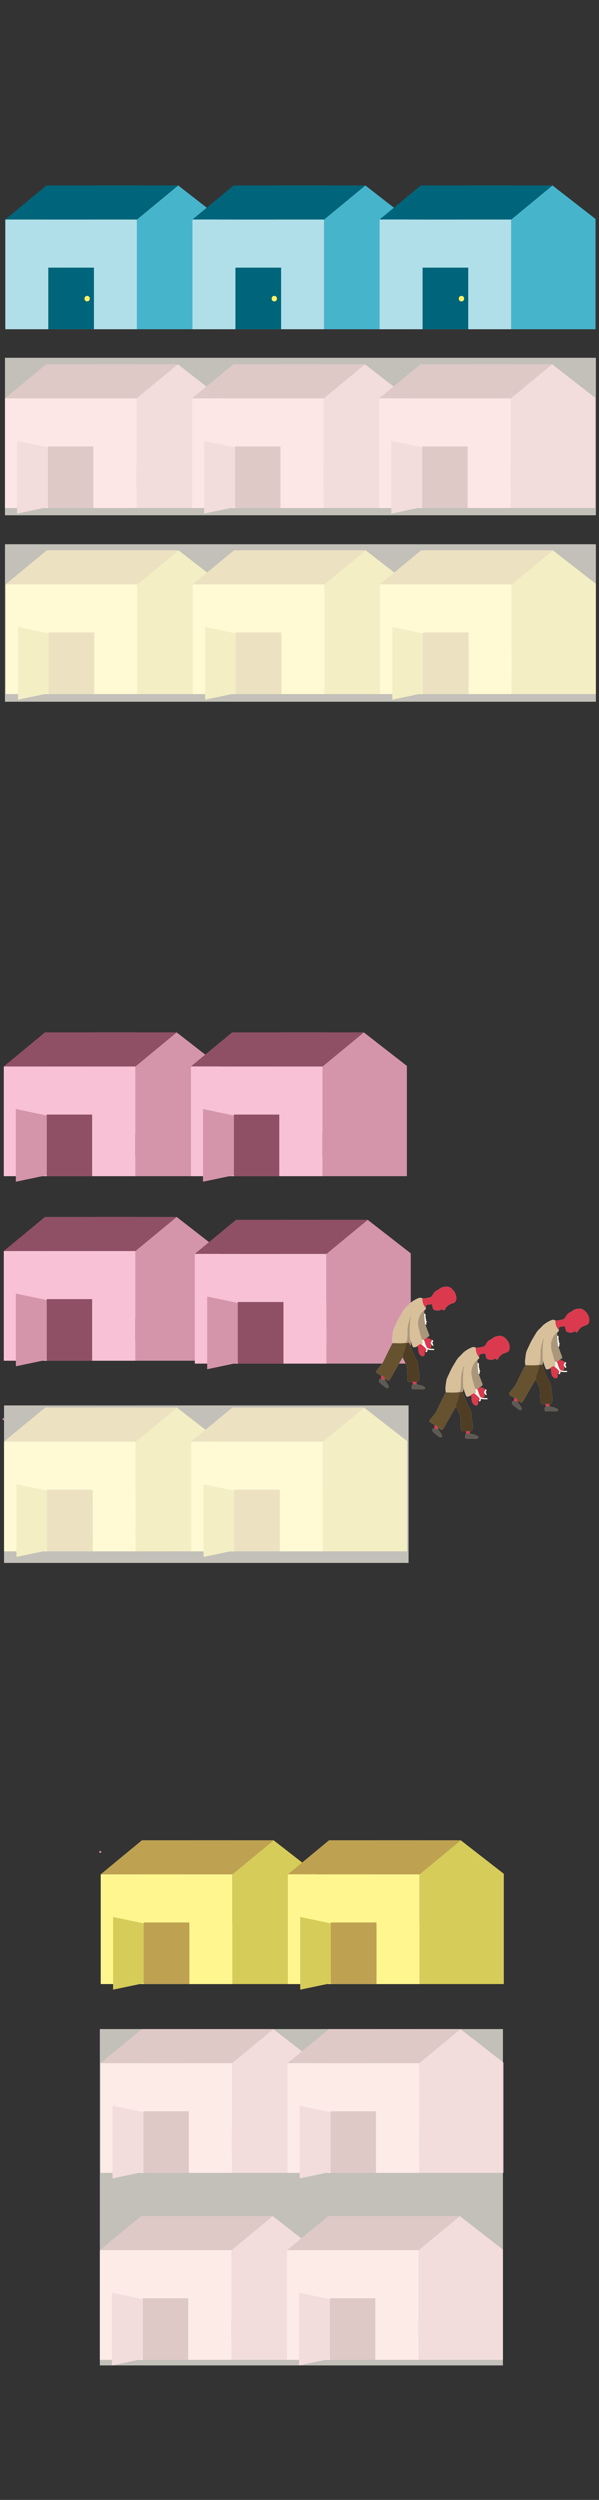 <?xml version="1.0" encoding="utf-8"?>
<!-- Generator: Adobe Illustrator 23.1.1, SVG Export Plug-In . SVG Version: 6.00 Build 0)  -->
<svg version="1.2" baseProfile="tiny" id="g-pantries-tablet-300-img" xmlns="http://www.w3.org/2000/svg" xmlns:xlink="http://www.w3.org/1999/xlink"
	 x="0px" y="0px" viewBox="0 0 300 1250" xml:space="preserve">
<rect x="0" y="0" width="300" height="1250" fill="#333333" stroke="none"/>
<g>
	<path fill="#D495AB" d="M68.408,198.872h42.235v55.164H68.408V198.872z M89.058,182.131l21.585,16.776l-42.235,0.248
		L89.058,182.131z"/>
	<rect x="2.492" y="199.155" fill="#F8B4CC" width="65.915" height="54.882"/>
	<polygon fill="#8F5066" points="68.477,199.154 47.843,182.131 89.111,182.131 	"/>
	<polygon fill="#8F5066" points="23.126,182.131 2.493,199.154 43.76,199.154 	"/>
	<rect x="23.126" y="182.13" fill="#8F5066" width="45.351" height="17.024"/>
	<polygon fill="#D495AB" points="95.246,238.634 8.535,256.811 8.535,220.458 	"/>
	<rect x="24.013" y="223.232" fill="#8F5066" width="22.875" height="30.804"/>
	<rect x="46.736" y="223.203" fill="#F8B4CC" width="21.52" height="30.804"/>
	<path fill="#D495AB" d="M162.138,198.872h42.235v55.164h-42.235V198.872z M182.788,182.131l21.585,16.776l-42.235,0.248
		L182.788,182.131z"/>
	<rect x="96.222" y="199.155" fill="#F8B4CC" width="65.915" height="54.882"/>
	<polygon fill="#8F5066" points="162.207,199.154 141.573,182.131 182.841,182.131 	"/>
	<polygon fill="#8F5066" points="116.856,182.131 96.223,199.154 137.49,199.154 	"/>
	<rect x="116.856" y="182.13" fill="#8F5066" width="45.351" height="17.024"/>
	<polygon fill="#D495AB" points="188.976,238.634 102.265,256.811 102.265,220.458 	"/>
	<rect x="117.743" y="223.232" fill="#8F5066" width="22.875" height="30.804"/>
	<rect x="140.466" y="223.203" fill="#F8B4CC" width="21.52" height="30.804"/>
	<path fill="#D495AB" d="M255.868,198.872h42.234v55.164h-42.234V198.872z M276.518,182.131l21.585,16.776l-42.235,0.248
		L276.518,182.131z"/>
	<rect x="189.952" y="199.155" fill="#F8B4CC" width="65.916" height="54.882"/>
	<polygon fill="#8F5066" points="255.937,199.154 235.304,182.131 276.57,182.131 	"/>
	<polygon fill="#8F5066" points="210.586,182.131 189.953,199.154 231.22,199.154 	"/>
	<rect x="210.587" y="182.13" fill="#8F5066" width="45.35" height="17.024"/>
	<polygon fill="#D495AB" points="282.706,238.634 195.995,256.811 195.995,220.458 	"/>
	<rect x="211.472" y="223.232" fill="#8F5066" width="22.876" height="30.804"/>
	<rect x="234.196" y="223.203" fill="#F8B4CC" width="21.52" height="30.804"/>
	<rect style="opacity:0.7;" x="2.493" y="178.897" fill="#FFFCF1" width="295.947" height="78.748"/>
	<path fill="#D6CC5A" d="M68.745,291.891h42.235v55.164H68.745V291.891z M89.395,275.149l21.585,16.776l-42.235,0.247
		L89.395,275.149z"/>
	<rect x="2.829" y="292.173" fill="#FFF68F" width="65.915" height="54.882"/>
	<polygon fill="#BFA152" points="68.814,292.173 48.18,275.149 89.447,275.149 	"/>
	<polygon fill="#BFA152" points="23.463,275.149 2.829,292.173 44.097,292.173 	"/>
	<rect x="23.463" y="275.149" fill="#BFA152" width="45.351" height="17.024"/>
	<polygon fill="#D6CC5A" points="95.734,331.683 9.023,349.859 9.023,313.506 	"/>
	<rect x="47.224" y="316.251" fill="#FFF68F" width="21.52" height="30.804"/>
	<rect x="24.35" y="316.251" fill="#BFA152" width="22.875" height="30.804"/>
	<path fill="#D6CC5A" d="M162.475,291.891h42.235v55.164h-42.235V291.891z M183.125,275.149l21.585,16.776l-42.235,0.247
		L183.125,275.149z"/>
	<rect x="96.559" y="292.173" fill="#FFF68F" width="65.915" height="54.882"/>
	<polygon fill="#BFA152" points="162.544,292.173 141.91,275.149 183.177,275.149 	"/>
	<polygon fill="#BFA152" points="117.193,275.149 96.559,292.173 137.827,292.173 	"/>
	<rect x="117.193" y="275.149" fill="#BFA152" width="45.351" height="17.024"/>
	<polygon fill="#D6CC5A" points="189.464,331.683 102.753,349.859 102.753,313.506 	"/>
	<rect x="140.954" y="316.251" fill="#FFF68F" width="21.52" height="30.804"/>
	<rect x="118.08" y="316.251" fill="#BFA152" width="22.875" height="30.804"/>
	<path fill="#D6CC5A" d="M256.205,291.891h42.234v55.164h-42.234V291.891z M276.855,275.149l21.585,16.776l-42.235,0.247
		L276.855,275.149z"/>
	<rect x="190.289" y="292.173" fill="#FFF68F" width="65.916" height="54.882"/>
	<polygon fill="#BFA152" points="256.273,292.173 235.641,275.149 276.907,275.149 	"/>
	<polygon fill="#BFA152" points="210.923,275.149 190.289,292.173 231.557,292.173 	"/>
	<rect x="210.924" y="275.149" fill="#BFA152" width="45.35" height="17.024"/>
	<polygon fill="#D6CC5A" points="283.195,331.683 196.484,349.859 196.484,313.506 	"/>
	<rect x="234.685" y="316.251" fill="#FFF68F" width="21.52" height="30.804"/>
	<rect x="211.809" y="316.251" fill="#BFA152" width="22.876" height="30.804"/>
	<polyline style="opacity:0.7;" fill="#FFFCF1" points="2.492,272.128 298.44,272.128 298.44,350.877 2.492,350.877 	"/>
	<path fill="#46B5CC" d="M68.576,109.46h42.235v55.164H68.576V109.46z M89.226,92.719l21.585,16.776l-42.235,0.248L89.226,92.719z"
		/>
	<rect x="2.661" y="109.742" fill="#B1DFE9" width="65.915" height="54.882"/>
	<polygon fill="#00657A" points="68.645,109.742 48.012,92.719 89.279,92.719 	"/>
	<polygon fill="#00657A" points="23.295,92.719 2.661,109.742 43.928,109.742 	"/>
	<rect x="23.294" y="92.719" fill="#00657A" width="45.351" height="17.024"/>
	<rect x="24.181" y="133.82" fill="#00657A" width="22.875" height="30.804"/>
	<path fill="#FFF264" d="M43.651,147.946c-1.775,0-1.778,2.759,0,2.759C45.426,150.705,45.429,147.946,43.651,147.946"/>
	<path fill="#46B5CC" d="M162.306,109.46h42.235v55.164h-42.235V109.46z M182.956,92.719l21.585,16.776l-42.235,0.248
		L182.956,92.719z"/>
	<rect x="96.391" y="109.742" fill="#B1DFE9" width="65.915" height="54.882"/>
	<polygon fill="#00657A" points="162.375,109.742 141.742,92.719 183.009,92.719 	"/>
	<polygon fill="#00657A" points="117.025,92.719 96.391,109.742 137.658,109.742 	"/>
	<rect x="117.024" y="92.719" fill="#00657A" width="45.351" height="17.024"/>
	<rect x="117.911" y="133.82" fill="#00657A" width="22.875" height="30.804"/>
	<path fill="#FFF264" d="M137.381,147.946c-1.775,0-1.778,2.759,0,2.759C139.156,150.705,139.159,147.946,137.381,147.946"/>
	<polyline fill="#46B5CC" points="298.27,164.624 256.036,164.624 256.036,109.46 298.27,109.46 	"/>
	<polyline fill="#46B5CC" points="298.271,109.494 256.036,109.742 276.687,92.719 298.271,109.494 	"/>
	<rect x="190.121" y="109.742" fill="#B1DFE9" width="65.916" height="54.882"/>
	<polygon fill="#00657A" points="256.105,109.742 235.472,92.719 276.739,92.719 	"/>
	<polygon fill="#00657A" points="210.755,92.719 190.121,109.742 231.388,109.742 	"/>
	<rect x="210.755" y="92.719" fill="#00657A" width="45.35" height="17.024"/>
	<rect x="211.641" y="133.82" fill="#00657A" width="22.876" height="30.804"/>
	<path fill="#FFF264" d="M231.111,147.946c-1.775,0-1.778,2.759,0,2.759C232.886,150.705,232.889,147.946,231.111,147.946"/>
	<path fill="#D495AB" d="M67.815,532.94h42.235v55.164H67.815V532.94z M88.465,516.199l21.585,16.776l-42.235,0.248L88.465,516.199z
		"/>
	<rect x="1.9" y="533.223" fill="#F8C1D5" width="65.915" height="54.882"/>
	<polygon fill="#8F5066" points="67.884,533.222 47.251,516.199 88.518,516.199 	"/>
	<polygon fill="#8F5066" points="22.533,516.199 1.9,533.222 43.167,533.222 	"/>
	<rect x="22.533" y="516.198" fill="#8F5066" width="45.351" height="17.024"/>
	<polygon fill="#D495AB" points="94.653,572.702 7.942,590.879 7.942,554.526 	"/>
	<rect x="23.42" y="557.301" fill="#8F5066" width="22.875" height="30.804"/>
	<rect x="46.143" y="557.271" fill="#F8C1D5" width="21.52" height="30.804"/>
	<path fill="#D495AB" d="M161.545,532.94h42.235v55.164h-42.235V532.94z M182.195,516.199l21.585,16.776l-42.235,0.248
		L182.195,516.199z"/>
	<rect x="95.63" y="533.223" fill="#F8C1D5" width="65.915" height="54.882"/>
	<polygon fill="#8F5066" points="161.614,533.222 140.981,516.199 182.248,516.199 	"/>
	<polygon fill="#8F5066" points="116.263,516.199 95.63,533.222 136.897,533.222 	"/>
	<rect x="116.263" y="516.198" fill="#8F5066" width="45.351" height="17.024"/>
	<polygon fill="#D495AB" points="188.383,572.702 101.672,590.879 101.672,554.526 	"/>
	<rect x="117.15" y="557.301" fill="#8F5066" width="22.875" height="30.804"/>
	<rect x="139.873" y="557.271" fill="#F8C1D5" width="21.52" height="30.804"/>
	<path fill="#D495AB" d="M67.815,625.222h42.234v55.164H67.815V625.222z M88.466,608.48l21.585,16.776l-42.235,0.248L88.466,608.48z
		"/>
	<rect x="1.9" y="625.504" fill="#F8C1D5" width="65.916" height="54.882"/>
	<polygon fill="#8F5066" points="67.884,625.504 47.251,608.48 88.518,608.48 	"/>
	<polygon fill="#8F5066" points="22.533,608.48 1.9,625.504 43.167,625.504 	"/>
	<rect x="22.534" y="608.48" fill="#8F5066" width="45.35" height="17.024"/>
	<polygon fill="#D495AB" points="94.653,664.984 7.942,683.16 7.942,646.807 	"/>
	<rect x="23.419" y="649.582" fill="#8F5066" width="22.876" height="30.804"/>
	<rect x="46.143" y="649.552" fill="#F8C1D5" width="21.52" height="30.804"/>
	<path fill="#D495AB" d="M163.485,626.664h42.235v55.164h-42.235V626.664z M184.135,609.922l21.585,16.776l-42.235,0.247
		L184.135,609.922z"/>
	<rect x="97.57" y="626.946" fill="#F8C1D5" width="65.915" height="54.882"/>
	<polygon fill="#8F5066" points="163.554,626.946 142.921,609.922 184.188,609.922 	"/>
	<polygon fill="#8F5066" points="118.203,609.922 97.57,626.946 138.837,626.946 	"/>
	<rect x="118.203" y="609.922" fill="#8F5066" width="45.351" height="17.024"/>
	<polygon fill="#D495AB" points="190.475,666.456 103.764,684.632 103.764,648.279 	"/>
	<rect x="141.965" y="651.023" fill="#F8C1D5" width="21.52" height="30.804"/>
	<rect x="119.09" y="651.023" fill="#8F5066" width="22.875" height="30.804"/>
	<path fill="#D6CC5A" d="M67.941,720.528h42.235v55.164H67.941V720.528z M88.591,703.786l21.585,16.776l-42.235,0.247
		L88.591,703.786z"/>
	<rect x="2.025" y="720.81" fill="#FFF68F" width="65.915" height="54.882"/>
	<polygon fill="#BFA152" points="68.01,720.81 47.376,703.787 88.644,703.787 	"/>
	<polygon fill="#BFA152" points="22.659,703.786 2.026,720.81 43.293,720.81 	"/>
	<rect x="22.659" y="703.786" fill="#BFA152" width="45.351" height="17.024"/>
	<polygon fill="#D6CC5A" points="94.931,760.32 8.219,778.497 8.219,742.143 	"/>
	<rect x="46.42" y="744.888" fill="#FFF68F" width="21.52" height="30.804"/>
	<rect x="23.546" y="744.888" fill="#BFA152" width="22.875" height="30.804"/>
	<path fill="#D6CC5A" d="M161.671,720.528h42.234v55.164h-42.234V720.528z M182.321,703.786l21.585,16.776l-42.235,0.247
		L182.321,703.786z"/>
	<rect x="95.755" y="720.81" fill="#FFF68F" width="65.916" height="54.882"/>
	<polygon fill="#BFA152" points="161.74,720.81 141.107,703.787 182.373,703.787 	"/>
	<polygon fill="#BFA152" points="116.389,703.786 95.756,720.81 137.023,720.81 	"/>
	<rect x="116.39" y="703.786" fill="#BFA152" width="45.35" height="17.024"/>
	<polygon fill="#D6CC5A" points="188.661,760.32 101.95,778.497 101.95,742.143 	"/>
	<rect x="140.151" y="744.888" fill="#FFF68F" width="21.52" height="30.804"/>
	<rect x="117.275" y="744.888" fill="#BFA152" width="22.876" height="30.804"/>
	<rect style="opacity:0.7;" x="2.025" y="702.74" fill="#FFFCF1" width="202.601" height="78.748"/>
	
		<rect x="1.787" y="709.616" fill="none" stroke="#D495AB" stroke-linecap="round" stroke-linejoin="round" stroke-miterlimit="10" width="0.007" height="0.007"/>
	<g>
		<g>
			<path fill="#FEFEFE" d="M293.235,662.739c-1.751,0.477-3.071,1.448-3.883,3.096c-0.09,0.182-0.363,0.385-0.548,0.383
				c-0.234-0.002-0.475-0.191-0.695-0.329c-0.097-0.061-0.15-0.193-0.26-0.342c-0.982,1.02-2.227,0.842-3.37,0.583
				c-1.458-0.33-1.082-1.845-1.642-3.012c-0.785,0.112-1.66,0.206-2.517,0.386c-0.175,0.037-0.346,0.385-0.403,0.618
				c-0.075,0.307-0.035,0.642-0.044,0.965c0.106,0.687-0.521,0.857-0.866,1.225c0.017,0.59,0.033,1.179,0.05,1.768
				c0.07,0.269,0.14,0.537,0.209,0.806c0.012,0.536,0.025,1.072,0.038,1.609c0.554,0.384,0.218,0.918,0.232,1.393
				c0.009,0.432,0.017,0.864,0.025,1.295l0.171,0.468c0.526,1.44,0.998,2.903,1.598,4.312c0.361,0.848,0.383,1.067-0.409,1.539
				c-0.231,0.137-0.459,0.279-0.689,0.418c0.231,0.098,0.463,0.196,0.693,0.295l0.011,0.007c0.455,0.132,0.937,0.208,1.358,0.41
				c0.536,0.258,0.606,0.953,0.326,1.535c-0.134,0.279-0.182,0.674-0.098,0.968c0.275,0.974,0.033,1.843-0.696,2.192
				c-0.29,0.011-0.58,0.022-0.87,0.033c-0.107-0.074-0.214-0.148-0.32-0.221c-0.148-0.002-0.297-0.004-0.445-0.006
				c-0.001,0.05-0.003,0.099-0.002,0.149c0.027,1.158,0.027,1.158-1.198,1.376c0.07,0.294,0.121,0.589,0.211,0.872
				c0.179,0.567,0.147,1.101-0.371,1.448c-0.43,0.288-0.86,0.227-1.331-0.092c-1.255-0.852-1.382-2.141-1.486-3.464
				c-0.034-0.436,0.205-0.981-0.434-1.202c-0.449,0.155-0.89,0.351-1.351,0.451c-0.391,0.085-0.649-0.047-0.789-0.532
				c-0.344-1.191-0.791-2.353-1.205-3.523c-0.018-0.05-0.123-0.068-0.188-0.101l-0.112,0.891c-0.032,0.197-0.064,0.394-0.096,0.591
				c-0.12,0.123-0.239,0.247-0.358,0.37c0.204,0.425,0.406,0.852,0.613,1.276c0.054,0.109,0.159,0.203,0.185,0.316
				c0.536,2.41,1.683,4.556,2.807,6.725c0.572,1.104,1.04,2.246,0.992,3.617c-0.046,1.349,0.432,2.708,0.574,4.073
				c0.089,0.854,0.019,1.731-0.051,2.593c-0.063,0.772-0.74,0.877-1.324,1.051c-0.048,0.368-0.095,0.737-0.143,1.105
				c0.478,0.148,0.948,0.338,1.436,0.433c1.106,0.217,2.167,0.502,3.001,1.365c-0.274,0.568-0.628,0.836-1.275,0.816
				c-1.515-0.048-3.033,0.005-4.549-0.032c-0.326-0.009-0.883-0.171-0.926-0.356c-0.108-0.472-0.043-1.011,0.067-1.498
				c0.057-0.253,0.357-0.449,0.547-0.672c-0.089-0.375-0.179-0.75-0.269-1.125c-0.559-0.006-1.128,0.049-1.676-0.035
				c-0.585-0.09-0.86-0.454-0.869-1.126c-0.026-2.154-0.132-4.308-0.215-6.461c-0.006-0.166-0.055-0.341-0.127-0.491
				c-0.633-1.32-1.277-2.635-1.917-3.951c-0.083-0.008-0.22-0.05-0.239-0.02c-0.54,0.898-1.075,1.8-1.597,2.709
				c-1.158,2.017-2.307,4.04-3.464,6.058c-0.389,0.678-0.781,1.355-1.194,2.019c-0.422,0.678-1.063,0.744-1.673,0.222
				c-0.278-0.238-0.594-0.431-0.893-0.645c-0.06,0.155-0.121,0.311-0.182,0.466c0.542,0.781,1.104,1.549,1.617,2.348
				c0.241,0.377,0.454,0.798,0.558,1.228c0.121,0.505-0.745,0.992-1.233,0.638c-1.123-0.815-2.25-1.646-3.245-2.607
				c-0.801-0.773-0.438-1.72,0.658-2.075c0.029-0.483,0.059-0.966,0.088-1.449c-0.576-0.318-1.156-0.631-1.729-0.955
				c-1.039-0.587-1.081-1.134-0.298-2.032c0.879-1.008,1.774-2.023,2.487-3.146c0.729-1.146,1.247-2.426,1.852-3.651
				c0.821-1.661,1.63-3.329,2.46-4.987c0.259-0.517,0.568-1.009,0.856-1.513c-0.502-1.866-0.008-3.718,0.194-5.551
				c0.119-1.08,0.673-2.135,1.144-3.15c0.764-1.644,1.506-3.317,2.47-4.844c0.965-1.528,1.713-3.222,3.108-4.469
				c0.888-0.792,1.617-1.781,2.561-2.488c1.039-0.778,2.198-1.437,3.391-1.944c0.603-0.256,1.426-0.385,2.084,0.152
				c0.541-0.04,1.089-0.036,1.62-0.13c0.846-0.149,1.712-0.282,2.508-0.583c0.392-0.148,0.738-0.61,0.946-1.013
				c0.539-1.04,1.195-1.885,2.315-2.39c0.857-0.386,1.558-1.182,2.433-1.447c1.706-0.516,3.418-0.742,4.948,0.732
				c1.403,1.352,2.271,2.867,2.206,4.824C295.08,661.561,294.513,662.391,293.235,662.739"/>
			<path fill="#D8C09B" d="M263.192,682.604c-0.501-1.866-0.008-3.718,0.194-5.551c0.119-1.08,0.673-2.136,1.144-3.15
				c0.764-1.644,1.506-3.317,2.47-4.844c0.965-1.529,1.713-3.223,3.109-4.469c0.888-0.793,1.616-1.781,2.561-2.488
				c1.038-0.777,2.198-1.437,3.391-1.944c0.603-0.256,1.426-0.385,2.083,0.151c-0.07,1.827,0.492,3.425,1.73,4.778
				c0.105,0.687-0.521,0.857-0.866,1.225c-1.571,0.948-2.293,2.566-2.763,4.152c-0.605,2.036-0.23,4.156,0.389,6.195
				c0.27,0.89,0.472,1.8,0.74,2.69c0.165,0.548,0.396,1.076,0.598,1.613c0.048,0.263,0.059,0.54,0.152,0.786
				c0.246,0.653,0.177,1.195-0.445,1.594c-0.163-0.097-0.375-0.316-0.479-0.272c-0.512,0.211-1.003,0.479-1.482,0.76
				c-0.091,0.054-0.094,0.256-0.138,0.39c-0.449,0.155-0.89,0.351-1.351,0.451c-0.391,0.085-0.649-0.047-0.789-0.532
				c-0.344-1.191-0.79-2.353-1.205-3.523c-0.018-0.05-0.123-0.068-0.188-0.101c-0.072-0.241-0.194-0.479-0.205-0.722
				c-0.03-0.706-0.014-1.414-0.017-2.121c0.003-0.658,0.028-1.318-0.003-1.974c-0.01-0.198-0.176-0.389-0.27-0.583
				c-0.001-0.691-0.002-1.382-0.003-2.073c0.091-0.105,0.183-0.211,0.274-0.317c0.102-0.694,0.205-1.388,0.308-2.081
				c0.048-0.103,0.095-0.205,0.142-0.308c0.103-0.346,0.205-0.691,0.309-1.036c0.007-0.081,0.014-0.163,0.021-0.245
				c-0.056,0.082-0.111,0.164-0.167,0.246c-0.183,0.195-0.472,0.363-0.532,0.591c-0.395,1.498-0.858,2.993-1.07,4.521
				c-0.207,1.486-0.121,3.011-0.198,4.516c-0.056,1.102-0.167,2.201-0.243,3.151c-0.377,0.222-0.593,0.349-0.81,0.476
				c-0.883,0.047-1.766,0.131-2.65,0.133C265.686,682.694,264.439,682.636,263.192,682.604"/>
			<path fill="#67522F" d="M263.192,682.604c1.247,0.032,2.494,0.09,3.74,0.088c0.884-0.002,1.767-0.086,2.65-0.133
				c0.354,0.012,0.707,0.023,1.06,0.035c-0.282,0.566-0.598,1.117-0.838,1.7c-0.339,0.828-0.629,1.676-0.927,2.52
				c-0.363,1.028-0.891,2.033-0.513,3.181c-0.082-0.008-0.22-0.05-0.239-0.02c-0.54,0.898-1.075,1.8-1.598,2.709
				c-1.158,2.017-2.307,4.04-3.464,6.058c-0.39,0.678-0.781,1.355-1.194,2.019c-0.422,0.678-1.063,0.743-1.673,0.222
				c-0.278-0.238-0.594-0.432-0.894-0.645c-0.318-0.796-0.956-1.21-1.738-1.451c-0.577-0.318-1.157-0.631-1.73-0.956
				c-1.038-0.587-1.081-1.134-0.298-2.032c0.879-1.008,1.775-2.023,2.488-3.146c0.728-1.146,1.247-2.426,1.852-3.651
				c0.821-1.661,1.63-3.329,2.46-4.987C262.596,683.599,262.906,683.108,263.192,682.604"/>
			<path fill="#DB394D" d="M279.873,665.088c-1.238-1.354-1.799-2.952-1.729-4.778c0.541-0.04,1.089-0.036,1.621-0.129
				c0.846-0.149,1.712-0.282,2.508-0.583c0.392-0.148,0.738-0.61,0.947-1.013c0.539-1.04,1.195-1.885,2.315-2.39
				c0.857-0.386,1.557-1.182,2.433-1.447c1.706-0.516,3.418-0.742,4.948,0.732c1.403,1.352,2.271,2.866,2.207,4.824
				c-0.041,1.258-0.609,2.088-1.887,2.436c-1.752,0.477-3.072,1.448-3.883,3.096c-0.09,0.182-0.363,0.385-0.548,0.383
				c-0.234-0.002-0.475-0.191-0.694-0.328c-0.097-0.061-0.15-0.193-0.261-0.343c-0.982,1.02-2.227,0.842-3.37,0.584
				c-1.457-0.33-1.081-1.845-1.641-3.012c-0.786,0.112-1.66,0.206-2.517,0.386c-0.175,0.037-0.347,0.385-0.403,0.618
				C279.842,664.43,279.883,664.764,279.873,665.088"/>
			<path fill="#4F3E24" d="M268.364,689.995c-0.378-1.149,0.15-2.154,0.513-3.182c0.298-0.844,0.589-1.692,0.927-2.519
				c0.24-0.583,0.556-1.135,0.838-1.7c0.279-0.075,0.559-0.15,0.838-0.225c0.204,0.425,0.406,0.852,0.614,1.276
				c0.054,0.11,0.159,0.203,0.184,0.316c0.536,2.41,1.683,4.555,2.807,6.725c0.572,1.104,1.04,2.246,0.992,3.617
				c-0.046,1.348,0.433,2.707,0.574,4.073c0.089,0.854,0.019,1.731-0.05,2.592c-0.063,0.772-0.741,0.877-1.324,1.052
				c-0.703,0.013-1.406,0.025-2.109,0.038c-0.559-0.006-1.128,0.049-1.676-0.035c-0.586-0.09-0.861-0.454-0.869-1.126
				c-0.026-2.154-0.132-4.308-0.216-6.461c-0.006-0.165-0.055-0.34-0.127-0.491C269.648,692.627,269.004,691.312,268.364,689.995"/>
			<path fill="#AA977B" d="M277.972,680.963c-0.202-0.537-0.433-1.065-0.598-1.613c-0.268-0.89-0.47-1.8-0.74-2.69
				c-0.619-2.04-0.994-4.159-0.389-6.196c0.47-1.585,1.192-3.203,2.763-4.151c0.017,0.59,0.033,1.179,0.049,1.768
				c0.07,0.269,0.139,0.538,0.209,0.806c0.012,0.536,0.026,1.072,0.039,1.609c0.078,0.464,0.155,0.928,0.233,1.393
				c0.008,0.432,0.017,0.864,0.026,1.295c0.056,0.156,0.113,0.312,0.17,0.468c0.525,1.44,0.998,2.903,1.598,4.312
				c0.361,0.848,0.384,1.067-0.408,1.539c-0.231,0.137-0.46,0.279-0.688,0.416c-0.073,0.079-0.148,0.16-0.222,0.241
				c-0.086,0.02-0.172,0.04-0.257,0.059c-0.102,0.093-0.204,0.185-0.306,0.277c-0.212,0.159-0.423,0.318-0.635,0.477
				C278.534,680.97,278.253,680.967,277.972,680.963"/>
			<path fill="#5F5B54" d="M275.134,703.126c0.478,0.147,0.948,0.338,1.436,0.433c1.106,0.217,2.167,0.502,3.001,1.365
				c-0.274,0.568-0.628,0.836-1.275,0.816c-1.515-0.048-3.033,0.005-4.549-0.032c-0.326-0.008-0.883-0.171-0.926-0.355
				c-0.108-0.473-0.043-1.012,0.067-1.498c0.057-0.253,0.357-0.45,0.547-0.672C274.002,703.165,274.568,703.146,275.134,703.126"/>
			<path fill="#5E5953" d="M259.121,700.804c0.542,0.781,1.104,1.549,1.616,2.348c0.242,0.377,0.455,0.798,0.558,1.228
				c0.122,0.505-0.744,0.992-1.232,0.638c-1.123-0.815-2.25-1.646-3.246-2.607c-0.801-0.773-0.438-1.72,0.657-2.075
				C257.934,700.808,258.516,700.846,259.121,700.804"/>
			<path fill="#DB394D" d="M278.815,680.974c0.212-0.159,0.423-0.318,0.635-0.477c0.102-0.092,0.203-0.185,0.306-0.277
				c0.085-0.02,0.171-0.04,0.257-0.059c0.305,0.019,0.609,0.037,0.914,0.055l0.011,0.008c0.34,0.212,0.689,0.41,1.016,0.642
				c0.248,0.175,0.467,0.393,0.747,0.633c-0.444,0.242-0.717,0.392-0.992,0.542c0.214,0.547,0.437,1.01,0.573,1.498
				c0.184,0.665-0.157,1.231-0.454,1.792c-0.29,0.011-0.58,0.022-0.871,0.033c-0.107-0.074-0.213-0.148-0.32-0.222
				c-0.148-0.002-0.296-0.005-0.445-0.006l0.012,0.006c0.121-0.428-0.036-0.575-0.459-0.456l0.01,0.01
				C279.793,683.365,279.463,682.129,278.815,680.974"/>
			<path fill="#AB997B" d="M272.509,669.304l-0.073-0.001c-0.184,0.195-0.472,0.363-0.532,0.591
				c-0.395,1.498-0.858,2.994-1.07,4.521c-0.207,1.486-0.121,3.011-0.198,4.517c-0.041,0.806-0.112,1.61-0.177,2.356
				c-0.006,0.016-0.023,0.057-0.028,0.07c-0.122,0.289-0.272,0.568-0.44,0.833c-0.028,0.044-0.037,0.097-0.037,0.15
				c-0.139,0.082-0.256,0.15-0.371,0.218c0.157,0.005,0.314,0.011,0.471,0.016c0.016,0.015,0.029,0.032,0.049,0.042
				c0.125,0.066,0.247,0.047,0.344-0.029c0.065,0.003,0.131,0.004,0.196,0.006c0.279-0.074,0.559-0.149,0.838-0.224
				c0.12-0.124,0.239-0.247,0.358-0.37c0.033-0.197,0.065-0.394,0.097-0.591c0.037-0.297,0.074-0.594,0.111-0.891
				c-0.072-0.24-0.195-0.479-0.205-0.722c-0.03-0.706-0.014-1.414-0.017-2.12c-0.095-0.194-0.262-0.385-0.271-0.582
				c-0.032-0.657-0.006-1.317-0.002-1.975c-0.001-0.691-0.002-1.383-0.003-2.073c0.091-0.106,0.183-0.211,0.274-0.317
				c0.102-0.694,0.205-1.387,0.308-2.081c0.048-0.102,0.095-0.204,0.142-0.307c0.103-0.346,0.205-0.691,0.309-1.036L272.509,669.304
				z"/>
			<path fill="#E05350" d="M281.826,685.329c0.297-0.561,0.638-1.126,0.454-1.792c-0.136-0.487-0.36-0.95-0.573-1.498
				c0.274-0.15,0.548-0.299,0.992-0.541c-0.28-0.24-0.499-0.457-0.747-0.633c-0.326-0.231-0.676-0.429-1.016-0.642
				c0.455,0.132,0.937,0.208,1.358,0.41c0.536,0.258,0.606,0.953,0.326,1.535c-0.134,0.279-0.181,0.674-0.098,0.968
				C282.797,684.112,282.555,684.98,281.826,685.329"/>
			<path fill="#DB394D" d="M275.134,703.126c-0.566,0.02-1.132,0.039-1.698,0.058c-0.089-0.375-0.179-0.75-0.268-1.125
				c0.703-0.013,1.406-0.026,2.109-0.038C275.229,702.39,275.182,702.758,275.134,703.126"/>
			<path fill="#DB394D" d="M259.121,700.804c-0.605,0.042-1.188,0.004-1.646-0.468c0.03-0.483,0.06-0.966,0.09-1.449
				c0.783,0.241,1.419,0.655,1.738,1.451C259.243,700.493,259.182,700.649,259.121,700.804"/>
			<path fill="#DBD4C9" d="M279.537,671.889c-0.078-0.464-0.155-0.929-0.233-1.393C279.858,670.88,279.522,671.414,279.537,671.889"
				/>
			<path fill="#E05350" d="M280.926,680.216c-0.304-0.018-0.609-0.037-0.914-0.056c0.074-0.081,0.148-0.163,0.221-0.241
				C280.464,680.02,280.695,680.118,280.926,680.216"/>
			<path fill="#DBD4C9" d="M279.265,668.887c-0.07-0.269-0.14-0.537-0.209-0.806C279.126,668.35,279.196,668.619,279.265,668.887"/>
			<path fill="#DBD4C9" d="M279.732,673.652c-0.057-0.156-0.113-0.312-0.17-0.468C279.619,673.341,279.675,673.496,279.732,673.652"
				/>
			<path fill="#C0AC8C" d="M271.839,681.999c0.033-0.197,0.065-0.394,0.097-0.591C271.903,681.605,271.871,681.802,271.839,681.999"
				/>
			<path fill="#E05350" d="M280.636,685.14c0.106,0.074,0.213,0.148,0.32,0.221C280.849,685.288,280.742,685.214,280.636,685.14"/>
			<path fill="#FFFBF0" d="M278.815,680.974c0.648,1.155,0.977,2.391,0.938,3.72c-0.692-0.45-1.384-0.899-2.075-1.349
				c0.622-0.399,0.691-0.942,0.445-1.594c-0.093-0.246-0.104-0.524-0.152-0.787C278.253,680.967,278.534,680.97,278.815,680.974"/>
			<path fill="#C0AC8C" d="M271.825,677.674c-0.095-0.194-0.262-0.384-0.271-0.582c-0.031-0.657-0.006-1.316-0.002-1.975
				c0.095,0.194,0.261,0.384,0.27,0.583C271.853,676.357,271.828,677.016,271.825,677.674"/>
			<path fill="#BFAA89" d="M272.582,669.302l-0.073,0.002l-0.072-0.001c0.056-0.082,0.112-0.164,0.167-0.246
				C272.596,669.138,272.59,669.22,272.582,669.302"/>
			<path fill="#C0AC8C" d="M272.131,670.645c0.048-0.102,0.095-0.204,0.142-0.307C272.226,670.44,272.178,670.543,272.131,670.645"
				/>
			<path fill="#C0AC8C" d="M271.549,673.044c0.091-0.106,0.183-0.211,0.274-0.317C271.732,672.832,271.64,672.938,271.549,673.044"
				/>
			<path fill="#E05350" d="M279.755,680.22c-0.102,0.093-0.204,0.185-0.306,0.277C279.551,680.405,279.653,680.313,279.755,680.22"
				/>
			<path fill="#FEFEFE" d="M279.744,684.683c0.423-0.119,0.58,0.029,0.458,0.457C280.049,684.988,279.897,684.836,279.744,684.683"
				/>
			<path fill="#FFFBF0" d="M280.378,671.966c-0.007-0.155-0.127-0.301-0.289-0.307c-0.003-0.008-0.005-0.016-0.007-0.024
				c-0.032-0.122-0.054-0.248-0.071-0.373c-0.002-0.018-0.005-0.043-0.006-0.05c-0.004-0.032-0.008-0.064-0.011-0.096
				c-0.007-0.065-0.013-0.129-0.02-0.194c-0.014-0.139-0.029-0.278-0.043-0.416c-0.011-0.104-0.066-0.202-0.15-0.26
				c-0.052-0.688-0.082-1.377-0.08-2.068c0.002-0.4-0.621-0.401-0.622,0c-0.006,1.677,0.149,3.349,0.457,4.998
				c0.073,0.393,0.673,0.226,0.6-0.165c-0.045-0.245-0.081-0.49-0.119-0.735c0.017,0.001,0.034,0.004,0.051,0.003
				C280.229,672.269,280.386,672.139,280.378,671.966"/>
			<path fill="#DB394D" d="M282.648,681.818c0.121-0.337,0.039-0.693-0.188-0.964c-0.236-0.283-0.597-0.408-0.936-0.515
				c-0.02-0.006-0.036-0.003-0.055-0.006c-0.241-0.096-0.483-0.19-0.728-0.277c-0.071-0.025-0.141-0.049-0.212-0.073
				c-0.088-0.03-0.177-0.069-0.272-0.066c-0.201,0.005-0.347,0.194-0.484,0.32c-0.12,0.111-0.121,0.33,0,0.44
				c0.128,0.117,0.312,0.118,0.44,0c0.038-0.036,0.077-0.071,0.115-0.106c0.12,0.041,0.24,0.082,0.36,0.125
				c0.258,0.093,0.514,0.192,0.767,0.295c0.032,0.013,0.066,0.013,0.1,0.011c0.182,0.062,0.365,0.144,0.47,0.303
				c0.126,0.19,0.022,0.406-0.128,0.546c-0.115,0.106-0.215,0.217-0.25,0.376c-0.036,0.163-0.001,0.33,0.045,0.487
				c0.091,0.31,0.155,0.62,0.177,0.943c0.005,0.068,0.032,0.129,0.07,0.181c-0.003,0.066,0.001,0.132-0.008,0.199
				c-0.014,0.109-0.05,0.274-0.091,0.399c-0.04,0.12-0.079,0.18-0.172,0.265c-0.011,0.01-0.014,0.014-0.016,0.016
				c-0.003,0.001-0.009,0.004-0.022,0.012c-0.027,0.016-0.055,0.032-0.082,0.048c-0.012,0.008-0.017,0.011-0.019,0.012
				c-0.003,0.001-0.009,0.003-0.023,0.007c-0.03,0.011-0.06,0.021-0.091,0.029c-0.125,0.034-0.262,0.037-0.404,0.019
				c-0.1-0.014-0.246-0.05-0.357-0.093c-0.02-0.008-0.021-0.008-0.002,0c-0.016-0.006-0.03-0.013-0.045-0.021
				c-0.029-0.015-0.058-0.031-0.086-0.048c-0.014-0.009-0.027-0.018-0.041-0.027c0.016,0.012,0.016,0.012-0.001-0.002
				c-0.028-0.025-0.054-0.052-0.079-0.081c-0.052-0.061-0.129-0.087-0.208-0.088c-0.039-0.018-0.083-0.029-0.135-0.029
				c-0.388,0-0.397,0.582-0.031,0.616c0.25,0.242,0.608,0.35,0.946,0.392c0.387,0.047,0.779-0.035,1.087-0.281
				c0.301-0.24,0.419-0.618,0.473-0.986c0.06-0.403,0.047-0.801-0.043-1.199c-0.017-0.076-0.069-0.136-0.134-0.175
				c-0.023-0.099-0.042-0.198-0.071-0.297c-0.009-0.032-0.021-0.066-0.026-0.1c-0.002-0.014-0.001-0.074-0.007-0.058
				c0.002-0.005,0.095-0.082,0.119-0.107C282.495,682.136,282.588,681.984,282.648,681.818"/>
			<path fill="#FEFEFE" d="M283.103,682.507C283.103,682.507,283.103,682.507,283.103,682.507
				C283.103,682.507,283.103,682.507,283.103,682.507z"/>
			<path fill="#FFFBF0" d="M283.56,683.406c-0.033-0.036-0.066-0.074-0.098-0.112c-0.019-0.022-0.037-0.046-0.056-0.069
				c-0.002-0.003-0.004-0.004-0.006-0.007c-0.001-0.028-0.003-0.057-0.013-0.084c0.053-0.094,0.068-0.209,0.004-0.304
				c-0.066-0.097-0.144-0.175-0.226-0.257c-0.016-0.015-0.03-0.03-0.044-0.046c-0.002-0.001-0.006-0.007-0.01-0.012
				c-0.005-0.007-0.009-0.014-0.013-0.022v-0.025c0.002-0.007,0.003-0.014,0.005-0.021c0.002-0.01,0.005-0.019,0.009-0.028
				c0.001-0.001,0.001-0.002,0.002-0.004c0.008-0.014,0.023-0.023,0.028-0.041c0.002-0.004,0-0.01,0.001-0.014
				c0.014-0.024,0.028-0.048,0.044-0.072c0.002-0.003,0.003-0.006,0.005-0.009c0.086-0.077,0.157-0.169,0.175-0.287
				c0.004-0.026,0.003-0.052,0.001-0.079c0.056-0.077,0.113-0.153,0.169-0.23c0.045-0.061,0.051-0.17,0.032-0.239
				c-0.02-0.073-0.075-0.151-0.143-0.186c-0.001-0.001-0.002-0.001-0.003-0.001c-0.014-0.033-0.034-0.063-0.062-0.088
				c-0.123-0.113-0.318-0.124-0.439,0c-0.102,0.102-0.121,0.219-0.139,0.354c0.004-0.028,0.008-0.056,0.011-0.083
				c-0.016,0.107-0.05,0.209-0.09,0.308c-0.012,0.026-0.026,0.051-0.039,0.076l-0.133,0.18c-0.178,0.162-0.262,0.379-0.176,0.628
				c0.021,0.062,0.051,0.12,0.078,0.181c0.052,0.156,0.132,0.302,0.228,0.436c0.136,0.214,0.294,0.416,0.459,0.598
				c0.11,0.121,0.33,0.12,0.44,0C283.679,683.717,283.677,683.535,283.56,683.406"/>
			<path fill="#FFFBF0" d="M283.844,685.479c-0.789-0.11-1.607,0.043-2.386-0.127c-0.578-0.126-0.989-0.485-1.282-0.955
				c-0.169-0.499-0.38-0.984-0.643-1.441c-0.081-0.141-0.285-0.202-0.426-0.112c-0.142,0.092-0.198,0.274-0.111,0.426
				c0.134,0.233,0.257,0.473,0.365,0.719c0.002,0.004,0.004,0.008,0.005,0.012c-0.281-0.22-0.566-0.446-0.768-0.742
				c-0.225-0.329-0.764-0.018-0.537,0.313c0.399,0.582,1.011,0.914,1.499,1.405c0.21,0.211,0.39,0.454,0.456,0.75
				c0.018,0.083,0.084,0.784-0.034,0.787c-0.4,0.01-0.401,0.631,0,0.622c0.512-0.012,0.676-0.495,0.682-0.929
				c0.002-0.177-0.012-0.347-0.039-0.514c0.148,0.084,0.305,0.156,0.474,0.208c0.84,0.254,1.723,0.057,2.578,0.177
				c0.167,0.023,0.332-0.041,0.383-0.217C284.102,685.717,284.01,685.503,283.844,685.479"/>
			<path fill="#DB394D" d="M280.191,685.134l0.011,0.006c-0.153-0.152-0.306-0.304-0.458-0.456l0.01,0.01
				c-0.692-0.45-1.384-0.899-2.075-1.349c-0.163-0.097-0.375-0.315-0.48-0.272c-0.512,0.211-1.003,0.479-1.482,0.76
				c-0.091,0.053-0.094,0.256-0.138,0.39c0.639,0.221,0.4,0.766,0.434,1.202c0.104,1.323,0.232,2.612,1.486,3.464
				c0.471,0.319,0.901,0.38,1.331,0.092c0.284-0.19,0.418-0.438,0.455-0.715c0.052-0.133,0.09-0.272,0.096-0.413
				c0.01-0.215-0.03-0.439-0.085-0.646c-0.043-0.165-0.116-0.314-0.204-0.455c0.072,0.01,0.147,0.011,0.221,0.005
				c0.131-0.011,0.255-0.031,0.376-0.081c0.167-0.071,0.288-0.192,0.361-0.343c0.156-0.171,0.151-0.46,0.138-1.047
				C280.188,685.234,280.19,685.184,280.191,685.134"/>
			<path fill="#FFFBF0" d="M280.337,684.978c-0.223-0.314-0.501-0.577-0.781-0.839c-0.329-0.307-0.657-0.614-0.986-0.92
				c-0.292-0.273-0.733,0.166-0.44,0.44c0.517,0.483,1.081,0.944,1.546,1.479c0.308,0.356,0.624,0.991,0.259,1.422
				c-0.108,0.128-0.126,0.314,0,0.44c0.111,0.111,0.331,0.129,0.44,0C280.876,686.408,280.763,685.578,280.337,684.978"/>
			<path fill="#AB997B" d="M271.295,672.639c-0.009,1.614-0.016,3.228-0.025,4.843c-0.002,0.401,0.62,0.401,0.622,0l0.025-4.843
				C271.92,672.239,271.297,672.238,271.295,672.639"/>
			<path fill="#D8C09B" d="M273.965,684.139c-0.003,0.002-0.004,0.007-0.02-0.001c-0.058-0.031-0.089-0.087-0.119-0.142
				c-0.074-0.138-0.123-0.292-0.18-0.438c-0.146-0.375-0.291-0.75-0.426-1.128c-0.265-0.743-0.49-1.501-0.622-2.28
				c-0.003-0.014-0.01-0.022-0.014-0.035c0.123-0.057,0.214-0.179,0.168-0.348c-0.454-1.685-0.42-3.435-0.346-5.164
				c0.077-1.807,0.238-3.611,0.646-5.377c0.09-0.39-0.509-0.556-0.6-0.165c-0.421,1.819-0.589,3.681-0.668,5.542
				c-0.076,1.784-0.101,3.591,0.368,5.33c0.005,0.017,0.014,0.026,0.02,0.041c-0.115,0.062-0.202,0.181-0.174,0.343
				c0.172,1.011,0.501,1.981,0.866,2.936c0.088,0.23,0.177,0.459,0.268,0.688c0.081,0.204,0.156,0.416,0.308,0.581
				c0.289,0.316,0.808,0.324,1.048-0.051C274.697,684.138,274.188,683.836,273.965,684.139"/>
			<path fill="#67522F" d="M270.333,682.502c-0.319-0.004-0.638,0.013-0.954,0.052c-0.167,0.02-0.311,0.128-0.311,0.311
				c0,0.152,0.143,0.332,0.311,0.311c0.141-0.017,0.281-0.014,0.423-0.023c-0.026,0.036-0.052,0.071-0.075,0.105
				c-0.127,0.188-0.256,0.375-0.385,0.561c-0.268,0.386-0.539,0.768-0.815,1.148c-0.099,0.136-0.024,0.347,0.111,0.425
				c0.157,0.092,0.327,0.025,0.426-0.111c0.284-0.393,0.564-0.788,0.84-1.186c0.139-0.199,0.276-0.399,0.411-0.599
				c0.126-0.186,0.276-0.375,0.319-0.601C270.67,682.697,270.548,682.504,270.333,682.502"/>
			<path fill="#4F3E24" d="M271.553,682.585c-0.065-0.147-0.212-0.213-0.368-0.18c-0.196,0.042-0.392,0.083-0.588,0.125
				c-0.158,0.033-0.25,0.214-0.218,0.366c-0.002,0.003-0.006,0.005-0.008,0.009c-0.162,0.261-0.3,0.538-0.417,0.821
				c-0.233,0.561-0.361,1.158-0.392,1.765c-0.008,0.168,0.15,0.311,0.311,0.311c0.175,0,0.302-0.142,0.311-0.311
				c0.026-0.517,0.14-1.025,0.332-1.507c0.09-0.23,0.208-0.447,0.331-0.661c0.069-0.119,0.078-0.13,0.198-0.183
				c0.126-0.056,0.253-0.111,0.379-0.166C271.566,682.911,271.609,682.712,271.553,682.585"/>
		</g>
	</g>
	<g>
		<g>
			<path fill="#FEFEFE" d="M253.364,676.355c-1.751,0.477-3.071,1.448-3.883,3.096c-0.09,0.182-0.363,0.385-0.548,0.383
				c-0.234-0.002-0.475-0.191-0.695-0.328c-0.097-0.061-0.15-0.193-0.26-0.342c-0.982,1.02-2.227,0.842-3.37,0.583
				c-1.458-0.33-1.082-1.845-1.641-3.012c-0.785,0.112-1.66,0.206-2.517,0.386c-0.175,0.037-0.346,0.385-0.403,0.618
				c-0.075,0.307-0.035,0.642-0.044,0.965c0.106,0.687-0.521,0.857-0.866,1.225c0.017,0.59,0.033,1.179,0.05,1.768
				c0.07,0.269,0.14,0.537,0.209,0.806c0.012,0.536,0.025,1.072,0.038,1.609c0.554,0.384,0.218,0.918,0.232,1.393
				c0.009,0.432,0.017,0.864,0.025,1.295l0.171,0.468c0.526,1.44,0.998,2.903,1.598,4.312c0.361,0.848,0.383,1.067-0.409,1.539
				c-0.231,0.137-0.459,0.279-0.689,0.418c0.231,0.098,0.463,0.196,0.693,0.295l0.011,0.007c0.455,0.132,0.937,0.208,1.358,0.41
				c0.536,0.258,0.606,0.953,0.326,1.535c-0.134,0.279-0.182,0.674-0.098,0.968c0.275,0.974,0.033,1.843-0.696,2.192
				c-0.29,0.011-0.58,0.022-0.87,0.033c-0.106-0.074-0.214-0.148-0.32-0.222c-0.148-0.002-0.297-0.004-0.445-0.006
				c-0.001,0.05-0.003,0.1-0.002,0.149c0.027,1.158,0.027,1.158-1.198,1.376c0.07,0.294,0.121,0.589,0.211,0.872
				c0.179,0.567,0.147,1.101-0.371,1.448c-0.43,0.288-0.86,0.227-1.331-0.092c-1.255-0.852-1.382-2.141-1.486-3.464
				c-0.034-0.436,0.205-0.981-0.434-1.202c-0.449,0.155-0.89,0.351-1.351,0.451c-0.391,0.085-0.649-0.047-0.789-0.532
				c-0.344-1.191-0.791-2.353-1.205-3.523c-0.018-0.05-0.123-0.068-0.188-0.101l-0.112,0.891c-0.032,0.197-0.064,0.394-0.096,0.591
				c-0.12,0.123-0.239,0.247-0.358,0.37c0.204,0.425,0.406,0.852,0.613,1.276c0.054,0.109,0.159,0.203,0.185,0.316
				c0.536,2.41,1.683,4.556,2.807,6.725c0.572,1.104,1.04,2.246,0.992,3.617c-0.046,1.349,0.432,2.708,0.574,4.073
				c0.089,0.854,0.019,1.731-0.051,2.593c-0.063,0.772-0.74,0.878-1.324,1.051c-0.048,0.368-0.095,0.737-0.143,1.105
				c0.478,0.148,0.948,0.338,1.436,0.433c1.106,0.217,2.167,0.502,3.001,1.365c-0.274,0.568-0.628,0.836-1.275,0.817
				c-1.515-0.048-3.033,0.005-4.549-0.032c-0.326-0.009-0.883-0.171-0.926-0.356c-0.108-0.472-0.043-1.011,0.067-1.498
				c0.057-0.253,0.357-0.449,0.547-0.672c-0.089-0.375-0.179-0.75-0.269-1.125c-0.559-0.006-1.128,0.049-1.676-0.035
				c-0.585-0.09-0.86-0.454-0.869-1.126c-0.026-2.154-0.132-4.308-0.215-6.461c-0.006-0.166-0.055-0.341-0.127-0.491
				c-0.633-1.32-1.277-2.635-1.917-3.951c-0.083-0.008-0.22-0.05-0.239-0.02c-0.54,0.898-1.075,1.8-1.597,2.709
				c-1.158,2.017-2.307,4.04-3.464,6.058c-0.389,0.678-0.781,1.355-1.194,2.019c-0.422,0.678-1.063,0.744-1.673,0.222
				c-0.278-0.238-0.594-0.431-0.894-0.645c-0.06,0.155-0.121,0.311-0.182,0.466c0.542,0.781,1.104,1.549,1.617,2.348
				c0.241,0.377,0.454,0.798,0.558,1.228c0.121,0.505-0.745,0.992-1.233,0.638c-1.123-0.815-2.25-1.646-3.245-2.607
				c-0.801-0.773-0.438-1.72,0.658-2.075c0.029-0.483,0.059-0.966,0.088-1.449c-0.576-0.318-1.156-0.631-1.729-0.955
				c-1.039-0.587-1.081-1.134-0.298-2.032c0.879-1.008,1.774-2.023,2.487-3.146c0.729-1.146,1.247-2.426,1.852-3.651
				c0.821-1.661,1.63-3.329,2.46-4.987c0.259-0.517,0.568-1.009,0.856-1.513c-0.502-1.866-0.008-3.718,0.194-5.551
				c0.119-1.08,0.673-2.135,1.144-3.15c0.764-1.644,1.506-3.317,2.47-4.844c0.965-1.528,1.713-3.222,3.108-4.469
				c0.888-0.792,1.617-1.781,2.561-2.488c1.039-0.778,2.198-1.437,3.391-1.944c0.603-0.256,1.426-0.385,2.084,0.152
				c0.541-0.04,1.089-0.036,1.62-0.13c0.846-0.149,1.712-0.282,2.508-0.583c0.392-0.148,0.738-0.611,0.946-1.013
				c0.539-1.04,1.195-1.885,2.315-2.39c0.857-0.386,1.558-1.182,2.433-1.447c1.706-0.516,3.418-0.742,4.948,0.732
				c1.403,1.352,2.271,2.867,2.206,4.824C255.209,675.177,254.641,676.007,253.364,676.355"/>
			<path fill="#D8C09B" d="M223.321,696.22c-0.501-1.866-0.008-3.718,0.194-5.551c0.119-1.08,0.673-2.136,1.144-3.15
				c0.764-1.644,1.506-3.317,2.47-4.844c0.965-1.529,1.713-3.223,3.109-4.469c0.888-0.793,1.616-1.781,2.561-2.488
				c1.038-0.777,2.198-1.437,3.391-1.944c0.603-0.256,1.426-0.385,2.083,0.151c-0.07,1.827,0.492,3.425,1.73,4.778
				c0.105,0.687-0.521,0.857-0.866,1.225c-1.571,0.948-2.293,2.566-2.763,4.152c-0.605,2.036-0.23,4.156,0.389,6.195
				c0.27,0.89,0.472,1.8,0.74,2.69c0.165,0.548,0.396,1.076,0.598,1.613c0.048,0.263,0.059,0.54,0.152,0.786
				c0.246,0.653,0.177,1.195-0.445,1.594c-0.163-0.097-0.375-0.316-0.479-0.272c-0.512,0.211-1.003,0.479-1.482,0.76
				c-0.091,0.053-0.094,0.256-0.138,0.389c-0.449,0.155-0.89,0.351-1.351,0.451c-0.391,0.085-0.649-0.047-0.789-0.532
				c-0.343-1.191-0.79-2.353-1.205-3.523c-0.018-0.05-0.123-0.068-0.188-0.101c-0.072-0.241-0.194-0.479-0.205-0.722
				c-0.03-0.706-0.014-1.414-0.017-2.121c0.003-0.658,0.028-1.318-0.003-1.974c-0.01-0.198-0.175-0.389-0.27-0.583
				c-0.001-0.691-0.002-1.382-0.003-2.073c0.091-0.105,0.183-0.211,0.274-0.317c0.102-0.694,0.205-1.388,0.308-2.081
				c0.048-0.103,0.095-0.205,0.142-0.308c0.103-0.346,0.205-0.691,0.309-1.036c0.007-0.081,0.014-0.163,0.021-0.245
				c-0.056,0.082-0.111,0.164-0.167,0.246c-0.183,0.195-0.472,0.363-0.532,0.591c-0.395,1.498-0.858,2.993-1.07,4.521
				c-0.207,1.486-0.121,3.011-0.199,4.516c-0.056,1.102-0.167,2.201-0.243,3.151c-0.377,0.222-0.593,0.349-0.81,0.476
				c-0.883,0.047-1.766,0.131-2.65,0.133C225.815,696.31,224.567,696.252,223.321,696.22"/>
			<path fill="#67522F" d="M223.321,696.22c1.247,0.032,2.494,0.09,3.74,0.088c0.884-0.002,1.767-0.086,2.65-0.133
				c0.354,0.012,0.707,0.023,1.06,0.035c-0.282,0.566-0.598,1.117-0.838,1.7c-0.339,0.828-0.629,1.676-0.927,2.519
				c-0.363,1.028-0.891,2.033-0.513,3.181c-0.082-0.008-0.22-0.05-0.239-0.02c-0.54,0.898-1.075,1.8-1.598,2.709
				c-1.158,2.017-2.307,4.04-3.464,6.058c-0.39,0.678-0.781,1.355-1.194,2.019c-0.422,0.678-1.063,0.743-1.673,0.222
				c-0.278-0.238-0.594-0.432-0.894-0.645c-0.318-0.796-0.956-1.21-1.738-1.451c-0.577-0.318-1.157-0.631-1.73-0.956
				c-1.038-0.587-1.081-1.134-0.298-2.032c0.879-1.008,1.775-2.023,2.488-3.146c0.728-1.146,1.247-2.426,1.852-3.651
				c0.821-1.661,1.63-3.329,2.46-4.987C222.725,697.215,223.034,696.724,223.321,696.22"/>
			<path fill="#DB394D" d="M240.002,678.704c-1.238-1.354-1.799-2.952-1.729-4.778c0.541-0.04,1.089-0.036,1.621-0.129
				c0.846-0.149,1.712-0.282,2.508-0.583c0.392-0.148,0.738-0.611,0.947-1.013c0.539-1.04,1.195-1.885,2.315-2.39
				c0.857-0.386,1.558-1.182,2.433-1.447c1.706-0.516,3.418-0.742,4.948,0.732c1.403,1.352,2.271,2.866,2.207,4.824
				c-0.041,1.258-0.609,2.088-1.887,2.436c-1.752,0.477-3.072,1.448-3.883,3.096c-0.09,0.182-0.363,0.385-0.548,0.383
				c-0.234-0.002-0.475-0.191-0.694-0.328c-0.097-0.061-0.15-0.193-0.261-0.343c-0.982,1.02-2.227,0.842-3.37,0.584
				c-1.457-0.33-1.081-1.845-1.641-3.012c-0.786,0.112-1.66,0.206-2.517,0.386c-0.175,0.037-0.347,0.385-0.403,0.618
				C239.971,678.046,240.011,678.381,240.002,678.704"/>
			<path fill="#4F3E24" d="M228.493,703.612c-0.378-1.149,0.15-2.154,0.513-3.182c0.298-0.844,0.589-1.692,0.927-2.519
				c0.24-0.583,0.556-1.135,0.838-1.7c0.279-0.075,0.559-0.15,0.838-0.225c0.204,0.425,0.406,0.852,0.614,1.276
				c0.054,0.11,0.159,0.203,0.184,0.316c0.536,2.41,1.683,4.555,2.807,6.725c0.572,1.104,1.04,2.246,0.992,3.617
				c-0.046,1.348,0.433,2.707,0.574,4.073c0.089,0.854,0.019,1.731-0.05,2.592c-0.063,0.772-0.74,0.878-1.324,1.052
				c-0.703,0.013-1.406,0.025-2.109,0.038c-0.559-0.006-1.128,0.049-1.676-0.035c-0.586-0.09-0.861-0.454-0.869-1.126
				c-0.026-2.154-0.132-4.308-0.216-6.461c-0.006-0.165-0.055-0.34-0.127-0.491C229.776,706.243,229.133,704.928,228.493,703.612"/>
			<path fill="#AA977B" d="M238.1,694.579c-0.202-0.537-0.433-1.065-0.598-1.613c-0.268-0.89-0.47-1.8-0.74-2.69
				c-0.619-2.04-0.994-4.159-0.389-6.196c0.47-1.585,1.192-3.203,2.763-4.151c0.017,0.59,0.033,1.179,0.049,1.768
				c0.07,0.269,0.139,0.538,0.209,0.806c0.012,0.536,0.026,1.072,0.038,1.609c0.078,0.464,0.155,0.928,0.233,1.393
				c0.008,0.432,0.017,0.864,0.026,1.295c0.056,0.156,0.113,0.312,0.17,0.468c0.525,1.44,0.998,2.903,1.598,4.312
				c0.361,0.847,0.384,1.067-0.408,1.539c-0.231,0.137-0.46,0.279-0.688,0.416c-0.073,0.079-0.148,0.16-0.222,0.241
				c-0.086,0.02-0.172,0.04-0.257,0.059c-0.102,0.093-0.204,0.185-0.305,0.277c-0.212,0.159-0.423,0.318-0.635,0.477
				C238.663,694.586,238.381,694.583,238.1,694.579"/>
			<path fill="#5F5B54" d="M235.263,716.742c0.478,0.147,0.948,0.338,1.436,0.433c1.106,0.217,2.167,0.502,3.001,1.365
				c-0.274,0.568-0.628,0.836-1.275,0.816c-1.515-0.048-3.033,0.005-4.549-0.032c-0.326-0.008-0.883-0.171-0.926-0.355
				c-0.108-0.473-0.043-1.012,0.067-1.498c0.057-0.253,0.357-0.45,0.547-0.672C234.131,716.781,234.696,716.762,235.263,716.742"/>
			<path fill="#5E5953" d="M219.25,714.42c0.542,0.781,1.104,1.549,1.616,2.348c0.242,0.377,0.455,0.798,0.558,1.228
				c0.122,0.505-0.744,0.992-1.232,0.638c-1.123-0.815-2.25-1.646-3.246-2.607c-0.801-0.773-0.438-1.72,0.657-2.075
				C218.062,714.424,218.645,714.462,219.25,714.42"/>
			<path fill="#DB394D" d="M238.944,694.59c0.212-0.159,0.423-0.318,0.635-0.477c0.102-0.092,0.203-0.185,0.305-0.277
				c0.085-0.02,0.171-0.04,0.257-0.059c0.305,0.019,0.609,0.037,0.914,0.055l0.011,0.007c0.34,0.212,0.689,0.41,1.016,0.642
				c0.248,0.175,0.467,0.393,0.747,0.633c-0.444,0.242-0.717,0.392-0.992,0.541c0.214,0.547,0.437,1.01,0.573,1.498
				c0.184,0.665-0.157,1.231-0.454,1.792c-0.29,0.011-0.58,0.022-0.871,0.033c-0.106-0.074-0.213-0.148-0.32-0.221
				c-0.148-0.002-0.296-0.005-0.445-0.006l0.012,0.006c0.121-0.428-0.036-0.575-0.459-0.456l0.01,0.01
				C239.921,696.981,239.592,695.745,238.944,694.59"/>
			<path fill="#AB997B" d="M232.638,682.92l-0.073-0.001c-0.184,0.195-0.472,0.363-0.532,0.591c-0.395,1.498-0.858,2.994-1.07,4.521
				c-0.207,1.486-0.121,3.011-0.199,4.517c-0.041,0.806-0.112,1.61-0.177,2.356c-0.006,0.016-0.023,0.057-0.028,0.07
				c-0.122,0.289-0.272,0.568-0.44,0.833c-0.028,0.044-0.037,0.097-0.037,0.15c-0.139,0.082-0.256,0.15-0.371,0.218
				c0.157,0.005,0.314,0.011,0.471,0.016c0.016,0.015,0.029,0.032,0.049,0.042c0.125,0.066,0.247,0.047,0.344-0.029
				c0.065,0.003,0.131,0.004,0.196,0.006c0.279-0.074,0.559-0.149,0.838-0.224c0.12-0.124,0.239-0.247,0.358-0.37
				c0.033-0.197,0.065-0.394,0.097-0.591c0.037-0.297,0.074-0.594,0.111-0.891c-0.072-0.24-0.195-0.479-0.205-0.722
				c-0.03-0.706-0.014-1.414-0.017-2.12c-0.095-0.194-0.262-0.385-0.271-0.582c-0.032-0.657-0.006-1.317-0.002-1.975
				c-0.001-0.691-0.002-1.383-0.003-2.073c0.091-0.106,0.183-0.211,0.274-0.317c0.102-0.694,0.205-1.387,0.308-2.081
				c0.048-0.102,0.095-0.204,0.142-0.307c0.103-0.346,0.205-0.691,0.309-1.036L232.638,682.92z"/>
			<path fill="#E05350" d="M241.955,698.945c0.297-0.561,0.638-1.126,0.454-1.792c-0.136-0.487-0.36-0.95-0.573-1.498
				c0.274-0.15,0.548-0.299,0.992-0.541c-0.28-0.24-0.499-0.457-0.747-0.633c-0.326-0.231-0.676-0.429-1.016-0.642
				c0.455,0.132,0.937,0.208,1.358,0.41c0.536,0.258,0.606,0.953,0.326,1.535c-0.134,0.279-0.181,0.674-0.098,0.968
				C242.926,697.728,242.684,698.596,241.955,698.945"/>
			<path fill="#DB394D" d="M235.263,716.742c-0.566,0.02-1.132,0.039-1.698,0.058c-0.089-0.375-0.179-0.75-0.268-1.125
				c0.703-0.013,1.406-0.026,2.109-0.038C235.358,716.006,235.31,716.374,235.263,716.742"/>
			<path fill="#DB394D" d="M219.25,714.42c-0.605,0.042-1.188,0.004-1.646-0.468c0.03-0.483,0.06-0.966,0.09-1.449
				c0.783,0.241,1.419,0.655,1.738,1.451C219.371,714.109,219.31,714.265,219.25,714.42"/>
			<path fill="#DBD4C9" d="M239.665,685.505c-0.078-0.464-0.155-0.929-0.233-1.393C239.987,684.497,239.651,685.031,239.665,685.505
				"/>
			<path fill="#E05350" d="M241.054,693.832c-0.304-0.018-0.609-0.037-0.914-0.056c0.074-0.081,0.148-0.163,0.222-0.241
				C240.592,693.636,240.823,693.734,241.054,693.832"/>
			<path fill="#DBD4C9" d="M239.394,682.503c-0.07-0.269-0.14-0.537-0.209-0.806C239.254,681.966,239.324,682.235,239.394,682.503"
				/>
			<path fill="#DBD4C9" d="M239.861,687.269c-0.057-0.156-0.113-0.312-0.17-0.468C239.747,686.957,239.804,687.112,239.861,687.269"
				/>
			<path fill="#C0AC8C" d="M231.967,695.615c0.033-0.197,0.065-0.394,0.097-0.591C232.031,695.221,232,695.419,231.967,695.615"/>
			<path fill="#E05350" d="M240.764,698.756c0.106,0.074,0.213,0.148,0.32,0.221C240.977,698.904,240.871,698.83,240.764,698.756"/>
			<path fill="#FFFBF0" d="M238.944,694.59c0.648,1.155,0.977,2.391,0.938,3.72c-0.692-0.45-1.384-0.899-2.075-1.349
				c0.622-0.399,0.691-0.942,0.445-1.594c-0.093-0.246-0.104-0.524-0.152-0.787C238.381,694.583,238.663,694.587,238.944,694.59"/>
			<path fill="#C0AC8C" d="M231.953,691.29c-0.095-0.194-0.262-0.384-0.271-0.582c-0.031-0.657-0.006-1.316-0.002-1.975
				c0.095,0.194,0.261,0.384,0.27,0.583C231.981,689.973,231.956,690.632,231.953,691.29"/>
			<path fill="#BFAA89" d="M232.711,682.918l-0.073,0.002l-0.072-0.001c0.056-0.082,0.112-0.164,0.167-0.246
				C232.725,682.755,232.718,682.836,232.711,682.918"/>
			<path fill="#C0AC8C" d="M232.259,684.261c0.048-0.102,0.095-0.204,0.142-0.307C232.354,684.056,232.307,684.159,232.259,684.261"
				/>
			<path fill="#C0AC8C" d="M231.677,686.66c0.091-0.106,0.183-0.211,0.274-0.317C231.86,686.448,231.769,686.554,231.677,686.66"/>
			<path fill="#E05350" d="M239.883,693.836c-0.102,0.093-0.204,0.185-0.306,0.277C239.68,694.021,239.782,693.929,239.883,693.836"
				/>
			<path fill="#FEFEFE" d="M239.873,698.3c0.423-0.119,0.58,0.029,0.458,0.457C240.178,698.604,240.025,698.452,239.873,698.3"/>
			<path fill="#FFFBF0" d="M240.506,685.582c-0.007-0.155-0.127-0.301-0.289-0.307c-0.003-0.008-0.005-0.016-0.007-0.024
				c-0.032-0.123-0.054-0.248-0.071-0.373c-0.002-0.018-0.005-0.043-0.006-0.05c-0.004-0.032-0.008-0.064-0.011-0.096
				c-0.007-0.065-0.013-0.13-0.02-0.194c-0.014-0.139-0.029-0.278-0.043-0.416c-0.011-0.104-0.066-0.202-0.15-0.26
				c-0.052-0.688-0.082-1.377-0.08-2.068c0.002-0.4-0.621-0.401-0.622,0c-0.006,1.677,0.149,3.349,0.457,4.998
				c0.073,0.393,0.673,0.226,0.6-0.165c-0.045-0.245-0.081-0.49-0.119-0.735c0.017,0.001,0.034,0.004,0.051,0.003
				C240.358,685.886,240.514,685.756,240.506,685.582"/>
			<path fill="#DB394D" d="M242.776,695.434c0.121-0.337,0.038-0.693-0.188-0.964c-0.236-0.283-0.597-0.408-0.936-0.515
				c-0.02-0.006-0.036-0.003-0.055-0.006c-0.241-0.096-0.483-0.19-0.728-0.277c-0.071-0.025-0.141-0.049-0.212-0.073
				c-0.088-0.03-0.177-0.069-0.272-0.066c-0.201,0.005-0.347,0.194-0.484,0.32c-0.12,0.111-0.121,0.33,0,0.44
				c0.128,0.117,0.312,0.118,0.44,0c0.038-0.036,0.077-0.071,0.115-0.107c0.12,0.041,0.24,0.082,0.36,0.125
				c0.258,0.093,0.514,0.192,0.767,0.295c0.032,0.013,0.066,0.013,0.1,0.011c0.182,0.062,0.365,0.144,0.47,0.303
				c0.126,0.19,0.022,0.406-0.128,0.546c-0.115,0.106-0.215,0.217-0.25,0.376c-0.036,0.163-0.001,0.33,0.045,0.487
				c0.091,0.31,0.155,0.62,0.177,0.943c0.005,0.068,0.032,0.13,0.07,0.181c-0.003,0.066,0.001,0.132-0.008,0.198
				c-0.014,0.109-0.05,0.274-0.091,0.399c-0.04,0.12-0.079,0.18-0.172,0.265c-0.011,0.01-0.014,0.014-0.016,0.016
				c-0.003,0.001-0.009,0.004-0.022,0.012c-0.027,0.016-0.055,0.032-0.082,0.048c-0.012,0.007-0.017,0.011-0.019,0.012
				c-0.003,0.001-0.009,0.003-0.023,0.008c-0.03,0.011-0.06,0.021-0.092,0.029c-0.125,0.034-0.262,0.037-0.404,0.019
				c-0.1-0.014-0.246-0.05-0.357-0.093c-0.02-0.008-0.021-0.008-0.002,0c-0.016-0.006-0.03-0.013-0.045-0.021
				c-0.029-0.015-0.058-0.031-0.086-0.048c-0.014-0.009-0.027-0.018-0.041-0.027c0.016,0.012,0.016,0.012-0.001-0.002
				c-0.028-0.025-0.054-0.052-0.079-0.081c-0.052-0.061-0.129-0.087-0.208-0.088c-0.039-0.018-0.083-0.029-0.135-0.029
				c-0.388,0-0.397,0.582-0.03,0.616c0.25,0.242,0.608,0.35,0.946,0.392c0.387,0.047,0.779-0.035,1.087-0.281
				c0.301-0.24,0.419-0.618,0.473-0.986c0.06-0.403,0.047-0.802-0.043-1.199c-0.017-0.077-0.069-0.136-0.134-0.175
				c-0.023-0.099-0.042-0.199-0.071-0.297c-0.009-0.032-0.021-0.066-0.026-0.099c-0.002-0.014-0.001-0.074-0.007-0.058
				c0.002-0.005,0.095-0.082,0.119-0.106C242.624,695.752,242.717,695.6,242.776,695.434"/>
			<path fill="#FEFEFE" d="M243.231,696.123C243.232,696.123,243.232,696.123,243.231,696.123
				C243.232,696.123,243.232,696.123,243.231,696.123z"/>
			<path fill="#FFFBF0" d="M243.688,697.023c-0.033-0.036-0.066-0.074-0.098-0.112c-0.019-0.022-0.037-0.046-0.056-0.069
				c-0.002-0.003-0.004-0.004-0.006-0.007c-0.001-0.028-0.003-0.057-0.013-0.084c0.053-0.094,0.068-0.209,0.004-0.304
				c-0.066-0.097-0.144-0.175-0.226-0.257c-0.016-0.015-0.03-0.03-0.044-0.046c-0.002-0.001-0.006-0.007-0.01-0.012
				c-0.005-0.007-0.009-0.014-0.013-0.022v-0.025c0.002-0.007,0.003-0.014,0.005-0.021c0.002-0.01,0.005-0.019,0.009-0.028
				c0.001-0.001,0.001-0.002,0.002-0.004c0.008-0.014,0.023-0.023,0.028-0.041c0.002-0.004,0-0.01,0.001-0.014
				c0.014-0.024,0.028-0.048,0.044-0.072c0.002-0.003,0.003-0.006,0.005-0.009c0.086-0.077,0.157-0.169,0.175-0.287
				c0.004-0.026,0.003-0.052,0.001-0.079c0.056-0.076,0.113-0.153,0.169-0.23c0.045-0.061,0.051-0.17,0.032-0.239
				c-0.02-0.073-0.075-0.151-0.143-0.186c-0.001-0.001-0.002-0.001-0.003-0.001c-0.014-0.033-0.034-0.063-0.062-0.088
				c-0.123-0.113-0.318-0.124-0.439,0c-0.102,0.102-0.121,0.219-0.139,0.354c0.004-0.028,0.007-0.056,0.011-0.083
				c-0.016,0.106-0.05,0.209-0.09,0.308c-0.012,0.026-0.026,0.051-0.039,0.077l-0.133,0.18c-0.178,0.162-0.262,0.379-0.176,0.628
				c0.021,0.062,0.051,0.12,0.078,0.181c0.052,0.156,0.132,0.302,0.228,0.435c0.136,0.214,0.294,0.416,0.459,0.598
				c0.11,0.121,0.33,0.12,0.44,0C243.807,697.333,243.806,697.152,243.688,697.023"/>
			<path fill="#FFFBF0" d="M243.972,699.096c-0.789-0.11-1.607,0.043-2.386-0.127c-0.578-0.126-0.989-0.485-1.282-0.955
				c-0.169-0.499-0.38-0.984-0.643-1.441c-0.081-0.141-0.285-0.202-0.426-0.112c-0.142,0.092-0.198,0.274-0.111,0.426
				c0.134,0.233,0.257,0.473,0.365,0.719c0.002,0.004,0.004,0.008,0.005,0.012c-0.281-0.22-0.566-0.446-0.768-0.742
				c-0.225-0.328-0.764-0.018-0.537,0.314c0.399,0.582,1.011,0.914,1.499,1.405c0.21,0.211,0.39,0.454,0.456,0.75
				c0.018,0.083,0.084,0.784-0.034,0.787c-0.4,0.01-0.401,0.631,0,0.622c0.511-0.012,0.676-0.495,0.682-0.929
				c0.002-0.177-0.012-0.347-0.039-0.514c0.148,0.084,0.305,0.156,0.474,0.208c0.84,0.254,1.723,0.057,2.578,0.177
				c0.167,0.024,0.332-0.041,0.383-0.217C244.23,699.333,244.138,699.119,243.972,699.096"/>
			<path fill="#DB394D" d="M240.319,698.75l0.011,0.006c-0.153-0.152-0.306-0.304-0.458-0.456l0.01,0.01
				c-0.692-0.45-1.384-0.899-2.075-1.349c-0.163-0.097-0.375-0.315-0.48-0.272c-0.512,0.211-1.003,0.479-1.482,0.76
				c-0.091,0.054-0.094,0.256-0.137,0.39c0.639,0.221,0.4,0.766,0.434,1.202c0.104,1.323,0.232,2.612,1.486,3.464
				c0.471,0.319,0.901,0.38,1.331,0.092c0.284-0.19,0.418-0.438,0.455-0.715c0.052-0.133,0.09-0.272,0.096-0.413
				c0.01-0.215-0.03-0.439-0.085-0.646c-0.043-0.165-0.116-0.314-0.204-0.455c0.072,0.01,0.147,0.011,0.221,0.005
				c0.131-0.011,0.255-0.03,0.376-0.081c0.167-0.071,0.288-0.192,0.361-0.344c0.156-0.171,0.151-0.46,0.137-1.047
				C240.317,698.85,240.319,698.8,240.319,698.75"/>
			<path fill="#FFFBF0" d="M240.466,698.594c-0.223-0.314-0.501-0.577-0.781-0.839c-0.329-0.307-0.657-0.614-0.986-0.92
				c-0.292-0.273-0.733,0.166-0.44,0.44c0.517,0.483,1.081,0.944,1.546,1.479c0.308,0.356,0.624,0.991,0.259,1.422
				c-0.108,0.128-0.126,0.314,0,0.44c0.111,0.111,0.331,0.129,0.44,0C241.005,700.024,240.892,699.195,240.466,698.594"/>
			<path fill="#AB997B" d="M231.424,686.255c-0.009,1.614-0.016,3.228-0.025,4.843c-0.002,0.401,0.62,0.401,0.622,0l0.025-4.843
				C232.048,685.855,231.426,685.854,231.424,686.255"/>
			<path fill="#D8C09B" d="M234.093,697.755c-0.003,0.002-0.004,0.007-0.02-0.001c-0.058-0.03-0.089-0.087-0.119-0.142
				c-0.074-0.138-0.123-0.292-0.18-0.438c-0.146-0.375-0.291-0.75-0.426-1.128c-0.265-0.743-0.49-1.501-0.622-2.28
				c-0.003-0.014-0.01-0.023-0.014-0.035c0.123-0.057,0.214-0.179,0.168-0.348c-0.454-1.685-0.42-3.435-0.346-5.164
				c0.077-1.807,0.238-3.611,0.646-5.377c0.09-0.389-0.509-0.556-0.6-0.165c-0.421,1.819-0.589,3.681-0.668,5.542
				c-0.077,1.784-0.101,3.591,0.368,5.33c0.005,0.017,0.014,0.026,0.02,0.041c-0.115,0.062-0.202,0.181-0.174,0.343
				c0.172,1.011,0.501,1.981,0.866,2.936c0.088,0.229,0.177,0.459,0.268,0.688c0.081,0.204,0.156,0.416,0.308,0.581
				c0.289,0.316,0.808,0.324,1.048-0.051C234.826,697.755,234.317,697.452,234.093,697.755"/>
			<path fill="#67522F" d="M230.462,696.118c-0.319-0.004-0.638,0.013-0.955,0.052c-0.167,0.02-0.311,0.128-0.311,0.311
				c0,0.152,0.143,0.332,0.311,0.311c0.141-0.017,0.281-0.014,0.423-0.023c-0.026,0.036-0.052,0.071-0.075,0.105
				c-0.127,0.188-0.256,0.375-0.385,0.561c-0.268,0.386-0.539,0.768-0.815,1.148c-0.099,0.136-0.024,0.347,0.111,0.425
				c0.157,0.092,0.327,0.025,0.426-0.111c0.284-0.393,0.564-0.788,0.84-1.186c0.139-0.199,0.276-0.399,0.411-0.599
				c0.126-0.186,0.276-0.375,0.319-0.601C230.799,696.313,230.676,696.12,230.462,696.118"/>
			<path fill="#4F3E24" d="M231.682,696.201c-0.065-0.147-0.212-0.213-0.368-0.18c-0.196,0.042-0.392,0.083-0.588,0.125
				c-0.158,0.033-0.25,0.214-0.218,0.366c-0.002,0.003-0.006,0.005-0.008,0.009c-0.162,0.261-0.3,0.538-0.417,0.821
				c-0.233,0.561-0.361,1.158-0.392,1.765c-0.008,0.168,0.15,0.311,0.311,0.311c0.175,0,0.302-0.142,0.311-0.311
				c0.026-0.517,0.14-1.025,0.332-1.507c0.09-0.23,0.208-0.447,0.331-0.661c0.069-0.119,0.078-0.131,0.199-0.183
				c0.126-0.056,0.253-0.111,0.379-0.166C231.694,696.528,231.737,696.328,231.682,696.201"/>
		</g>
	</g>
	<g>
		<g>
			<path fill="#FEFEFE" d="M226.649,651.715c-1.751,0.477-3.071,1.448-3.883,3.096c-0.09,0.182-0.363,0.385-0.548,0.383
				c-0.234-0.002-0.475-0.191-0.695-0.329c-0.097-0.061-0.15-0.193-0.26-0.342c-0.982,1.02-2.227,0.842-3.37,0.583
				c-1.458-0.33-1.082-1.845-1.641-3.012c-0.785,0.112-1.66,0.206-2.517,0.386c-0.175,0.037-0.346,0.385-0.403,0.618
				c-0.075,0.307-0.035,0.642-0.044,0.965c0.106,0.687-0.521,0.857-0.866,1.225c0.017,0.59,0.033,1.179,0.05,1.768
				c0.07,0.269,0.14,0.537,0.209,0.806c0.012,0.536,0.025,1.072,0.038,1.609c0.554,0.384,0.218,0.918,0.232,1.393
				c0.009,0.432,0.017,0.864,0.025,1.295l0.171,0.468c0.526,1.44,0.998,2.903,1.598,4.312c0.361,0.848,0.383,1.067-0.409,1.539
				c-0.231,0.137-0.459,0.279-0.689,0.418c0.231,0.098,0.463,0.196,0.693,0.295l0.011,0.007c0.455,0.132,0.937,0.208,1.358,0.41
				c0.536,0.258,0.606,0.953,0.326,1.535c-0.134,0.279-0.182,0.674-0.098,0.968c0.275,0.974,0.033,1.843-0.696,2.192
				c-0.29,0.011-0.58,0.022-0.87,0.033c-0.106-0.074-0.214-0.148-0.32-0.221c-0.148-0.002-0.297-0.004-0.445-0.006
				c-0.001,0.05-0.003,0.099-0.002,0.149c0.027,1.158,0.027,1.158-1.198,1.376c0.07,0.294,0.121,0.589,0.211,0.872
				c0.179,0.567,0.147,1.101-0.371,1.448c-0.43,0.288-0.86,0.227-1.331-0.092c-1.255-0.852-1.382-2.141-1.486-3.464
				c-0.034-0.436,0.205-0.981-0.434-1.202c-0.449,0.155-0.89,0.351-1.351,0.451c-0.391,0.085-0.649-0.047-0.789-0.532
				c-0.344-1.191-0.791-2.353-1.205-3.523c-0.018-0.05-0.123-0.068-0.188-0.101l-0.112,0.891c-0.032,0.197-0.064,0.394-0.096,0.591
				c-0.12,0.123-0.239,0.247-0.358,0.37c0.204,0.425,0.406,0.852,0.613,1.276c0.054,0.109,0.159,0.203,0.185,0.316
				c0.536,2.41,1.683,4.556,2.807,6.725c0.572,1.104,1.04,2.246,0.992,3.617c-0.046,1.349,0.432,2.708,0.574,4.073
				c0.089,0.854,0.019,1.731-0.051,2.593c-0.063,0.772-0.74,0.877-1.324,1.051c-0.048,0.368-0.095,0.737-0.143,1.105
				c0.478,0.148,0.948,0.338,1.436,0.433c1.106,0.217,2.167,0.502,3.001,1.365c-0.274,0.568-0.628,0.836-1.275,0.816
				c-1.515-0.048-3.033,0.005-4.549-0.032c-0.326-0.009-0.883-0.171-0.926-0.356c-0.108-0.472-0.043-1.011,0.067-1.498
				c0.057-0.253,0.357-0.449,0.547-0.672c-0.089-0.375-0.179-0.75-0.269-1.125c-0.559-0.006-1.128,0.049-1.676-0.035
				c-0.585-0.09-0.86-0.454-0.869-1.126c-0.026-2.154-0.132-4.308-0.215-6.461c-0.006-0.166-0.055-0.341-0.127-0.491
				c-0.633-1.32-1.277-2.635-1.917-3.951c-0.083-0.008-0.22-0.05-0.239-0.02c-0.54,0.898-1.075,1.8-1.597,2.709
				c-1.158,2.017-2.307,4.04-3.464,6.058c-0.389,0.678-0.781,1.355-1.194,2.019c-0.422,0.678-1.063,0.744-1.673,0.222
				c-0.278-0.238-0.594-0.431-0.894-0.645c-0.06,0.155-0.121,0.311-0.182,0.466c0.542,0.781,1.104,1.549,1.617,2.348
				c0.241,0.377,0.454,0.798,0.558,1.228c0.121,0.505-0.745,0.992-1.233,0.638c-1.123-0.815-2.25-1.646-3.245-2.607
				c-0.801-0.773-0.438-1.72,0.658-2.075c0.029-0.483,0.059-0.966,0.088-1.449c-0.576-0.318-1.156-0.631-1.729-0.955
				c-1.039-0.587-1.081-1.134-0.298-2.032c0.879-1.008,1.774-2.023,2.487-3.146c0.729-1.146,1.247-2.426,1.852-3.651
				c0.821-1.661,1.63-3.329,2.46-4.987c0.259-0.517,0.568-1.009,0.856-1.513c-0.502-1.866-0.008-3.718,0.194-5.551
				c0.119-1.08,0.673-2.135,1.144-3.15c0.764-1.644,1.506-3.317,2.47-4.844c0.965-1.528,1.713-3.222,3.108-4.469
				c0.888-0.792,1.617-1.781,2.561-2.488c1.039-0.778,2.198-1.437,3.391-1.944c0.603-0.256,1.426-0.385,2.084,0.152
				c0.541-0.04,1.089-0.036,1.62-0.13c0.846-0.149,1.712-0.282,2.508-0.583c0.392-0.148,0.738-0.61,0.946-1.013
				c0.539-1.04,1.195-1.885,2.315-2.39c0.857-0.386,1.558-1.182,2.433-1.447c1.706-0.516,3.418-0.742,4.948,0.732
				c1.403,1.352,2.271,2.867,2.206,4.824C228.494,650.538,227.926,651.368,226.649,651.715"/>
			<path fill="#D8C09B" d="M196.606,671.581c-0.501-1.866-0.008-3.718,0.194-5.551c0.119-1.08,0.673-2.136,1.144-3.15
				c0.764-1.644,1.506-3.317,2.47-4.844c0.965-1.529,1.713-3.223,3.109-4.469c0.888-0.793,1.616-1.781,2.561-2.488
				c1.038-0.777,2.198-1.437,3.391-1.944c0.603-0.256,1.426-0.385,2.083,0.151c-0.07,1.827,0.492,3.425,1.73,4.778
				c0.105,0.687-0.521,0.857-0.866,1.225c-1.571,0.948-2.293,2.566-2.763,4.152c-0.605,2.036-0.23,4.156,0.389,6.195
				c0.27,0.89,0.472,1.8,0.74,2.69c0.165,0.548,0.396,1.076,0.598,1.613c0.048,0.263,0.059,0.54,0.152,0.787
				c0.246,0.653,0.177,1.195-0.445,1.594c-0.163-0.097-0.375-0.316-0.479-0.272c-0.512,0.211-1.003,0.479-1.482,0.76
				c-0.091,0.054-0.094,0.256-0.138,0.39c-0.449,0.155-0.89,0.351-1.351,0.451c-0.391,0.085-0.649-0.047-0.789-0.532
				c-0.343-1.191-0.79-2.353-1.205-3.523c-0.018-0.05-0.123-0.068-0.188-0.101c-0.072-0.241-0.194-0.479-0.205-0.722
				c-0.03-0.706-0.014-1.414-0.017-2.121c0.003-0.658,0.028-1.318-0.003-1.974c-0.01-0.198-0.176-0.389-0.27-0.583
				c-0.001-0.691-0.002-1.382-0.003-2.073c0.091-0.105,0.183-0.211,0.274-0.317c0.102-0.694,0.205-1.388,0.308-2.081
				c0.048-0.103,0.095-0.205,0.142-0.308c0.103-0.346,0.205-0.691,0.309-1.036c0.007-0.081,0.014-0.163,0.021-0.245
				c-0.056,0.082-0.111,0.164-0.167,0.246c-0.183,0.195-0.472,0.363-0.532,0.591c-0.395,1.498-0.858,2.993-1.07,4.521
				c-0.207,1.486-0.121,3.011-0.199,4.516c-0.056,1.102-0.167,2.201-0.243,3.151c-0.377,0.222-0.593,0.349-0.81,0.476
				c-0.883,0.047-1.766,0.131-2.65,0.133C199.1,671.671,197.853,671.613,196.606,671.581"/>
			<path fill="#67522F" d="M196.606,671.581c1.247,0.032,2.494,0.09,3.74,0.088c0.884-0.002,1.767-0.086,2.65-0.133
				c0.354,0.012,0.707,0.023,1.06,0.035c-0.282,0.566-0.598,1.117-0.838,1.7c-0.339,0.828-0.629,1.676-0.927,2.52
				c-0.363,1.028-0.891,2.033-0.513,3.181c-0.082-0.008-0.22-0.05-0.239-0.02c-0.54,0.898-1.075,1.8-1.598,2.709
				c-1.158,2.017-2.307,4.04-3.464,6.058c-0.389,0.678-0.781,1.355-1.194,2.019c-0.422,0.678-1.063,0.743-1.673,0.222
				c-0.278-0.238-0.594-0.432-0.894-0.645c-0.318-0.796-0.956-1.21-1.738-1.451c-0.577-0.318-1.157-0.631-1.73-0.956
				c-1.038-0.587-1.081-1.134-0.298-2.032c0.879-1.008,1.775-2.023,2.488-3.146c0.728-1.146,1.247-2.426,1.852-3.651
				c0.821-1.661,1.63-3.329,2.46-4.987C196.01,672.576,196.319,672.084,196.606,671.581"/>
			<path fill="#DB394D" d="M213.287,654.064c-1.238-1.354-1.799-2.952-1.729-4.778c0.541-0.04,1.089-0.036,1.621-0.13
				c0.846-0.149,1.712-0.282,2.508-0.583c0.392-0.148,0.738-0.61,0.947-1.013c0.539-1.04,1.195-1.885,2.315-2.39
				c0.857-0.386,1.558-1.182,2.433-1.447c1.706-0.516,3.418-0.742,4.948,0.732c1.403,1.352,2.271,2.866,2.207,4.824
				c-0.041,1.258-0.609,2.088-1.887,2.436c-1.752,0.477-3.072,1.448-3.883,3.096c-0.09,0.182-0.363,0.385-0.548,0.383
				c-0.234-0.002-0.475-0.191-0.694-0.329c-0.097-0.061-0.15-0.193-0.261-0.343c-0.982,1.02-2.227,0.842-3.37,0.584
				c-1.457-0.33-1.081-1.845-1.641-3.012c-0.786,0.112-1.66,0.206-2.517,0.386c-0.175,0.037-0.347,0.385-0.403,0.618
				C213.256,653.406,213.296,653.741,213.287,654.064"/>
			<path fill="#4F3E24" d="M201.778,678.972c-0.378-1.149,0.15-2.154,0.513-3.182c0.298-0.844,0.589-1.692,0.927-2.519
				c0.24-0.583,0.556-1.135,0.838-1.7c0.279-0.075,0.559-0.15,0.838-0.225c0.204,0.425,0.406,0.852,0.614,1.276
				c0.054,0.11,0.159,0.203,0.184,0.316c0.536,2.41,1.683,4.555,2.807,6.725c0.572,1.104,1.04,2.246,0.992,3.617
				c-0.046,1.348,0.433,2.707,0.574,4.073c0.089,0.854,0.019,1.731-0.05,2.592c-0.063,0.772-0.74,0.877-1.324,1.052
				c-0.703,0.013-1.406,0.025-2.109,0.038c-0.559-0.006-1.128,0.049-1.676-0.035c-0.586-0.09-0.861-0.454-0.869-1.126
				c-0.026-2.154-0.132-4.308-0.216-6.461c-0.006-0.165-0.055-0.34-0.127-0.491C203.061,681.603,202.418,680.288,201.778,678.972"/>
			<path fill="#AA977B" d="M211.385,669.94c-0.202-0.537-0.433-1.065-0.598-1.613c-0.268-0.89-0.47-1.8-0.74-2.69
				c-0.619-2.04-0.994-4.159-0.389-6.196c0.47-1.585,1.192-3.203,2.763-4.151c0.017,0.59,0.033,1.179,0.049,1.768
				c0.07,0.269,0.139,0.538,0.209,0.806c0.012,0.536,0.026,1.072,0.038,1.609c0.078,0.464,0.155,0.928,0.233,1.393
				c0.008,0.432,0.017,0.864,0.026,1.295c0.056,0.156,0.113,0.312,0.17,0.468c0.525,1.44,0.998,2.903,1.598,4.312
				c0.361,0.848,0.384,1.067-0.408,1.539c-0.231,0.137-0.46,0.279-0.688,0.416c-0.073,0.079-0.148,0.16-0.222,0.241
				c-0.086,0.02-0.172,0.04-0.257,0.059c-0.102,0.093-0.204,0.185-0.305,0.277c-0.212,0.159-0.423,0.318-0.635,0.477
				C211.948,669.947,211.666,669.944,211.385,669.94"/>
			<path fill="#5F5B54" d="M208.548,692.102c0.478,0.147,0.948,0.338,1.436,0.433c1.106,0.217,2.167,0.502,3.001,1.365
				c-0.274,0.568-0.628,0.836-1.275,0.816c-1.515-0.048-3.033,0.005-4.549-0.032c-0.326-0.008-0.883-0.171-0.926-0.355
				c-0.108-0.473-0.043-1.012,0.067-1.498c0.057-0.253,0.357-0.45,0.547-0.672C207.416,692.142,207.982,692.122,208.548,692.102"/>
			<path fill="#5E5953" d="M192.535,689.781c0.542,0.781,1.104,1.549,1.616,2.348c0.242,0.377,0.455,0.798,0.558,1.228
				c0.122,0.505-0.744,0.992-1.232,0.638c-1.123-0.815-2.25-1.646-3.246-2.607c-0.801-0.773-0.438-1.72,0.657-2.075
				C191.347,689.785,191.93,689.823,192.535,689.781"/>
			<path fill="#DB394D" d="M212.229,669.95c0.212-0.159,0.423-0.318,0.635-0.477c0.102-0.092,0.203-0.185,0.305-0.277
				c0.085-0.02,0.171-0.04,0.257-0.059c0.305,0.019,0.609,0.037,0.914,0.055l0.011,0.008c0.34,0.212,0.689,0.41,1.016,0.642
				c0.248,0.175,0.467,0.393,0.747,0.633c-0.444,0.242-0.717,0.392-0.992,0.541c0.214,0.547,0.437,1.01,0.573,1.498
				c0.184,0.665-0.157,1.231-0.454,1.792c-0.29,0.011-0.58,0.022-0.871,0.033c-0.106-0.074-0.213-0.148-0.32-0.222
				c-0.148-0.002-0.296-0.005-0.445-0.006l0.012,0.006c0.121-0.428-0.036-0.575-0.459-0.456l0.01,0.01
				C213.206,672.341,212.877,671.105,212.229,669.95"/>
			<path fill="#AB997B" d="M205.923,658.281l-0.073-0.001c-0.184,0.195-0.472,0.363-0.532,0.591
				c-0.395,1.498-0.858,2.994-1.07,4.521c-0.207,1.486-0.121,3.011-0.199,4.517c-0.041,0.806-0.112,1.61-0.177,2.356
				c-0.006,0.016-0.023,0.057-0.028,0.07c-0.122,0.289-0.272,0.568-0.44,0.833c-0.028,0.044-0.037,0.097-0.037,0.15
				c-0.139,0.082-0.256,0.15-0.371,0.218c0.157,0.005,0.314,0.011,0.471,0.016c0.016,0.015,0.029,0.032,0.049,0.042
				c0.125,0.066,0.247,0.047,0.344-0.029c0.065,0.003,0.131,0.004,0.196,0.006c0.279-0.074,0.559-0.149,0.838-0.224
				c0.12-0.124,0.239-0.247,0.358-0.37c0.033-0.197,0.065-0.394,0.097-0.591c0.037-0.297,0.074-0.594,0.111-0.891
				c-0.072-0.24-0.195-0.479-0.205-0.722c-0.03-0.706-0.014-1.414-0.017-2.12c-0.095-0.194-0.262-0.385-0.271-0.582
				c-0.032-0.657-0.006-1.317-0.002-1.975c-0.001-0.691-0.002-1.383-0.003-2.073c0.091-0.106,0.183-0.211,0.274-0.317
				c0.102-0.694,0.205-1.387,0.308-2.081c0.048-0.102,0.095-0.204,0.142-0.307c0.103-0.346,0.205-0.691,0.309-1.036L205.923,658.281
				z"/>
			<path fill="#E05350" d="M215.24,674.306c0.297-0.561,0.638-1.126,0.454-1.792c-0.136-0.487-0.36-0.95-0.573-1.498
				c0.274-0.15,0.548-0.299,0.992-0.542c-0.28-0.24-0.499-0.457-0.747-0.633c-0.326-0.231-0.676-0.429-1.016-0.641
				c0.455,0.132,0.937,0.208,1.358,0.41c0.536,0.258,0.606,0.953,0.326,1.535c-0.134,0.279-0.181,0.674-0.098,0.968
				C216.211,673.088,215.969,673.957,215.24,674.306"/>
			<path fill="#DB394D" d="M208.548,692.102c-0.566,0.02-1.132,0.039-1.698,0.058c-0.089-0.375-0.179-0.75-0.268-1.125
				c0.703-0.013,1.406-0.026,2.109-0.038C208.643,691.366,208.595,691.734,208.548,692.102"/>
			<path fill="#DB394D" d="M192.535,689.781c-0.605,0.042-1.188,0.004-1.646-0.468c0.03-0.483,0.06-0.966,0.09-1.449
				c0.783,0.241,1.419,0.655,1.738,1.451C192.657,689.47,192.596,689.626,192.535,689.781"/>
			<path fill="#DBD4C9" d="M212.95,660.866c-0.078-0.464-0.155-0.929-0.233-1.393C213.272,659.857,212.936,660.391,212.95,660.866"
				/>
			<path fill="#E05350" d="M214.34,669.193c-0.304-0.018-0.609-0.037-0.914-0.056c0.074-0.081,0.148-0.163,0.222-0.241
				C213.877,668.997,214.108,669.095,214.34,669.193"/>
			<path fill="#DBD4C9" d="M212.679,657.864c-0.07-0.269-0.14-0.537-0.209-0.806C212.539,657.327,212.61,657.595,212.679,657.864"/>
			<path fill="#DBD4C9" d="M213.146,662.629c-0.057-0.156-0.113-0.312-0.17-0.468C213.032,662.317,213.089,662.473,213.146,662.629"
				/>
			<path fill="#C0AC8C" d="M205.252,670.976c0.033-0.197,0.065-0.394,0.097-0.591C205.316,670.582,205.285,670.779,205.252,670.976"
				/>
			<path fill="#E05350" d="M214.05,674.117c0.106,0.074,0.213,0.148,0.32,0.221C214.263,674.265,214.156,674.191,214.05,674.117"/>
			<path fill="#FFFBF0" d="M212.229,669.95c0.648,1.155,0.978,2.391,0.938,3.72c-0.692-0.45-1.384-0.899-2.075-1.349
				c0.622-0.399,0.691-0.942,0.445-1.594c-0.093-0.246-0.104-0.524-0.152-0.787C211.666,669.943,211.948,669.947,212.229,669.95"/>
			<path fill="#C0AC8C" d="M205.238,666.651c-0.095-0.194-0.262-0.384-0.271-0.582c-0.031-0.657-0.006-1.316-0.002-1.975
				c0.095,0.194,0.261,0.384,0.27,0.583C205.267,665.333,205.241,665.993,205.238,666.651"/>
			<path fill="#BFAA89" d="M205.996,658.278l-0.073,0.002l-0.072-0.001c0.056-0.082,0.112-0.164,0.167-0.246
				C206.01,658.115,206.003,658.197,205.996,658.278"/>
			<path fill="#C0AC8C" d="M205.544,659.622c0.048-0.102,0.095-0.204,0.142-0.307C205.64,659.417,205.592,659.52,205.544,659.622"/>
			<path fill="#C0AC8C" d="M204.962,662.02c0.091-0.106,0.183-0.211,0.274-0.317C205.145,661.808,205.054,661.914,204.962,662.02"/>
			<path fill="#E05350" d="M213.169,669.197c-0.102,0.093-0.204,0.185-0.306,0.277C212.965,669.382,213.067,669.289,213.169,669.197
				"/>
			<path fill="#FEFEFE" d="M213.158,673.66c0.423-0.119,0.58,0.029,0.458,0.457C213.463,673.965,213.31,673.813,213.158,673.66"/>
			<path fill="#FFFBF0" d="M213.792,660.943c-0.007-0.155-0.127-0.301-0.289-0.307c-0.003-0.008-0.005-0.016-0.007-0.024
				c-0.032-0.122-0.054-0.248-0.071-0.373c-0.002-0.018-0.005-0.043-0.006-0.05c-0.004-0.032-0.008-0.064-0.011-0.096
				c-0.007-0.065-0.013-0.129-0.02-0.194c-0.014-0.139-0.029-0.278-0.043-0.416c-0.011-0.104-0.066-0.202-0.15-0.26
				c-0.052-0.688-0.082-1.377-0.08-2.068c0.002-0.4-0.621-0.401-0.622,0c-0.006,1.677,0.149,3.349,0.457,4.998
				c0.073,0.393,0.673,0.226,0.6-0.165c-0.045-0.245-0.081-0.49-0.119-0.735c0.017,0,0.034,0.004,0.051,0.003
				C213.643,661.246,213.799,661.116,213.792,660.943"/>
			<path fill="#DB394D" d="M216.061,670.794c0.121-0.337,0.039-0.693-0.188-0.964c-0.236-0.282-0.597-0.408-0.936-0.515
				c-0.02-0.006-0.036-0.003-0.055-0.006c-0.241-0.096-0.483-0.19-0.728-0.277c-0.071-0.025-0.141-0.049-0.212-0.073
				c-0.088-0.03-0.177-0.069-0.272-0.066c-0.201,0.005-0.347,0.194-0.484,0.32c-0.12,0.111-0.121,0.33,0,0.44
				c0.128,0.117,0.312,0.118,0.44,0c0.038-0.036,0.077-0.071,0.115-0.106c0.12,0.041,0.24,0.082,0.36,0.125
				c0.258,0.093,0.514,0.192,0.767,0.295c0.032,0.013,0.066,0.013,0.1,0.011c0.182,0.062,0.365,0.144,0.47,0.303
				c0.126,0.19,0.022,0.406-0.128,0.546c-0.115,0.106-0.215,0.217-0.25,0.376c-0.036,0.163-0.001,0.33,0.045,0.487
				c0.091,0.31,0.155,0.62,0.177,0.943c0.005,0.068,0.032,0.129,0.07,0.181c-0.003,0.066,0.001,0.132-0.008,0.198
				c-0.014,0.109-0.05,0.274-0.091,0.399c-0.04,0.12-0.079,0.18-0.172,0.265c-0.011,0.01-0.014,0.014-0.016,0.016
				c-0.003,0.001-0.009,0.004-0.022,0.012c-0.027,0.016-0.055,0.032-0.082,0.048c-0.012,0.008-0.017,0.011-0.019,0.012
				c-0.003,0.001-0.009,0.003-0.023,0.007c-0.03,0.011-0.06,0.021-0.092,0.029c-0.125,0.034-0.262,0.037-0.404,0.019
				c-0.1-0.014-0.246-0.05-0.357-0.093c-0.02-0.007-0.021-0.007-0.002,0c-0.016-0.006-0.031-0.013-0.045-0.021
				c-0.029-0.015-0.058-0.031-0.086-0.048c-0.014-0.009-0.027-0.018-0.041-0.027c0.016,0.012,0.016,0.012-0.001-0.002
				c-0.028-0.025-0.054-0.052-0.079-0.081c-0.052-0.061-0.129-0.087-0.208-0.088c-0.039-0.018-0.083-0.029-0.135-0.029
				c-0.388,0-0.397,0.582-0.031,0.616c0.25,0.242,0.608,0.35,0.946,0.392c0.387,0.047,0.779-0.035,1.087-0.281
				c0.301-0.24,0.419-0.618,0.473-0.986c0.06-0.403,0.047-0.801-0.043-1.199c-0.017-0.077-0.069-0.136-0.134-0.176
				c-0.023-0.099-0.042-0.198-0.071-0.297c-0.009-0.032-0.021-0.066-0.026-0.099c-0.002-0.014-0.001-0.074-0.007-0.058
				c0.002-0.005,0.095-0.082,0.119-0.107C215.909,671.112,216.002,670.96,216.061,670.794"/>
			<path fill="#FEFEFE" d="M216.516,671.484C216.517,671.484,216.517,671.484,216.516,671.484
				C216.517,671.484,216.517,671.484,216.516,671.484z"/>
			<path fill="#FFFBF0" d="M216.974,672.383c-0.033-0.036-0.066-0.074-0.098-0.112c-0.019-0.023-0.037-0.046-0.056-0.069
				c-0.002-0.003-0.004-0.004-0.006-0.007c-0.001-0.028-0.003-0.057-0.013-0.084c0.053-0.094,0.068-0.209,0.004-0.304
				c-0.066-0.097-0.144-0.175-0.226-0.257c-0.016-0.015-0.03-0.03-0.044-0.046c-0.002-0.001-0.006-0.007-0.01-0.012
				c-0.005-0.007-0.009-0.014-0.013-0.022v-0.025c0.002-0.007,0.003-0.014,0.005-0.021c0.002-0.01,0.005-0.019,0.009-0.028
				c0.001-0.001,0.001-0.002,0.002-0.004c0.008-0.014,0.023-0.023,0.028-0.041c0.002-0.004,0-0.01,0.001-0.014
				c0.014-0.024,0.028-0.048,0.044-0.072c0.002-0.003,0.003-0.006,0.005-0.009c0.086-0.077,0.157-0.169,0.175-0.287
				c0.004-0.026,0.003-0.052,0.001-0.079c0.056-0.077,0.113-0.153,0.169-0.23c0.045-0.061,0.051-0.17,0.032-0.239
				c-0.02-0.073-0.075-0.151-0.143-0.186c-0.001,0-0.002,0-0.003-0.001c-0.014-0.033-0.034-0.063-0.062-0.088
				c-0.123-0.113-0.318-0.124-0.439,0c-0.102,0.102-0.121,0.219-0.139,0.354c0.004-0.028,0.007-0.056,0.011-0.083
				c-0.016,0.106-0.05,0.209-0.09,0.308c-0.012,0.026-0.026,0.051-0.039,0.076l-0.133,0.18c-0.178,0.162-0.262,0.379-0.176,0.628
				c0.021,0.062,0.051,0.12,0.078,0.181c0.052,0.156,0.132,0.302,0.228,0.436c0.136,0.214,0.294,0.416,0.459,0.598
				c0.11,0.121,0.33,0.12,0.44,0C217.092,672.694,217.091,672.512,216.974,672.383"/>
			<path fill="#FFFBF0" d="M217.257,674.456c-0.789-0.11-1.607,0.043-2.386-0.127c-0.578-0.126-0.989-0.485-1.282-0.954
				c-0.169-0.499-0.38-0.984-0.643-1.441c-0.081-0.141-0.285-0.202-0.426-0.112c-0.142,0.092-0.198,0.274-0.111,0.426
				c0.134,0.233,0.257,0.473,0.365,0.719c0.002,0.004,0.004,0.008,0.005,0.012c-0.281-0.22-0.566-0.446-0.768-0.742
				c-0.225-0.329-0.764-0.018-0.537,0.314c0.399,0.582,1.011,0.914,1.499,1.405c0.21,0.211,0.39,0.454,0.456,0.75
				c0.018,0.083,0.084,0.784-0.034,0.787c-0.4,0.01-0.401,0.631,0,0.622c0.512-0.012,0.676-0.495,0.682-0.929
				c0.002-0.177-0.012-0.347-0.039-0.514c0.148,0.084,0.305,0.156,0.474,0.208c0.84,0.254,1.723,0.057,2.578,0.177
				c0.167,0.023,0.332-0.041,0.383-0.217C217.516,674.694,217.424,674.479,217.257,674.456"/>
			<path fill="#DB394D" d="M213.604,674.111l0.011,0.006c-0.153-0.152-0.306-0.304-0.458-0.456l0.01,0.01
				c-0.692-0.45-1.384-0.899-2.075-1.349c-0.163-0.097-0.375-0.315-0.48-0.272c-0.512,0.211-1.003,0.479-1.482,0.76
				c-0.091,0.053-0.094,0.256-0.137,0.39c0.639,0.221,0.4,0.766,0.434,1.202c0.104,1.323,0.232,2.612,1.486,3.464
				c0.471,0.319,0.901,0.38,1.331,0.092c0.284-0.19,0.418-0.438,0.455-0.715c0.052-0.133,0.09-0.272,0.096-0.413
				c0.01-0.215-0.03-0.439-0.085-0.646c-0.043-0.165-0.116-0.314-0.204-0.455c0.072,0.01,0.147,0.011,0.221,0.005
				c0.131-0.011,0.255-0.031,0.376-0.081c0.167-0.071,0.288-0.192,0.361-0.344c0.156-0.171,0.151-0.46,0.137-1.047
				C213.602,674.21,213.604,674.161,213.604,674.111"/>
			<path fill="#FFFBF0" d="M213.751,673.955c-0.223-0.314-0.501-0.577-0.781-0.839c-0.329-0.307-0.657-0.614-0.986-0.92
				c-0.292-0.273-0.733,0.166-0.44,0.44c0.517,0.483,1.081,0.944,1.546,1.479c0.308,0.356,0.624,0.991,0.259,1.422
				c-0.108,0.128-0.126,0.314,0,0.44c0.111,0.111,0.331,0.129,0.44,0C214.29,675.385,214.177,674.555,213.751,673.955"/>
			<path fill="#AB997B" d="M204.709,661.615c-0.009,1.614-0.016,3.228-0.025,4.843c-0.002,0.401,0.62,0.401,0.622,0l0.025-4.843
				C205.333,661.215,204.711,661.215,204.709,661.615"/>
			<path fill="#D8C09B" d="M207.378,673.116c-0.003,0.002-0.004,0.007-0.02-0.001c-0.058-0.031-0.089-0.087-0.119-0.142
				c-0.074-0.138-0.123-0.292-0.18-0.438c-0.146-0.375-0.291-0.75-0.426-1.128c-0.265-0.743-0.49-1.501-0.622-2.28
				c-0.003-0.014-0.01-0.022-0.014-0.035c0.123-0.057,0.214-0.179,0.168-0.348c-0.454-1.685-0.42-3.435-0.346-5.164
				c0.077-1.807,0.238-3.611,0.646-5.377c0.09-0.39-0.509-0.556-0.6-0.165c-0.421,1.819-0.589,3.681-0.668,5.542
				c-0.076,1.784-0.101,3.591,0.368,5.33c0.005,0.017,0.014,0.026,0.02,0.041c-0.114,0.062-0.202,0.181-0.174,0.343
				c0.172,1.011,0.501,1.981,0.866,2.936c0.088,0.23,0.177,0.459,0.268,0.688c0.081,0.204,0.156,0.416,0.308,0.581
				c0.289,0.316,0.808,0.324,1.048-0.051C208.111,673.115,207.602,672.813,207.378,673.116"/>
			<path fill="#67522F" d="M203.747,671.478c-0.319-0.004-0.638,0.013-0.955,0.052c-0.167,0.02-0.311,0.128-0.311,0.311
				c0,0.153,0.143,0.332,0.311,0.311c0.141-0.017,0.281-0.014,0.423-0.023c-0.026,0.036-0.052,0.071-0.075,0.105
				c-0.127,0.188-0.256,0.375-0.385,0.561c-0.268,0.386-0.539,0.768-0.815,1.148c-0.099,0.136-0.024,0.347,0.111,0.425
				c0.157,0.092,0.327,0.025,0.426-0.111c0.284-0.393,0.564-0.788,0.84-1.186c0.139-0.199,0.276-0.399,0.411-0.599
				c0.126-0.186,0.276-0.375,0.319-0.601C204.084,671.674,203.962,671.481,203.747,671.478"/>
			<path fill="#4F3E24" d="M204.967,671.561c-0.065-0.147-0.212-0.213-0.368-0.18c-0.196,0.042-0.392,0.083-0.588,0.125
				c-0.158,0.033-0.25,0.214-0.218,0.366c-0.002,0.003-0.006,0.005-0.008,0.009c-0.162,0.261-0.3,0.538-0.417,0.821
				c-0.233,0.561-0.361,1.158-0.392,1.765c-0.008,0.168,0.15,0.311,0.311,0.311c0.175,0,0.302-0.142,0.311-0.311
				c0.026-0.517,0.14-1.025,0.332-1.507c0.09-0.23,0.208-0.447,0.331-0.661c0.069-0.119,0.078-0.131,0.199-0.183
				c0.126-0.056,0.253-0.111,0.379-0.166C204.979,671.888,205.023,671.689,204.967,671.561"/>
		</g>
	</g>
	<path fill="#D495AB" d="M116.234,1031.31h42.235v55.164h-42.235V1031.31z M136.884,1014.569l21.585,16.775l-42.235,0.248
		L136.884,1014.569z"/>
	<rect x="50.319" y="1031.592" fill="#F8C1D5" width="65.915" height="54.882"/>
	<polygon fill="#8F5066" points="116.303,1031.592 95.67,1014.568 136.937,1014.568 	"/>
	<polygon fill="#8F5066" points="70.953,1014.569 50.319,1031.592 91.586,1031.592 	"/>
	<rect x="70.953" y="1014.568" fill="#8F5066" width="45.351" height="17.024"/>
	<polygon fill="#D495AB" points="143.073,1071.072 56.362,1089.249 56.362,1052.896 	"/>
	<rect x="71.839" y="1055.67" fill="#8F5066" width="22.875" height="30.804"/>
	<rect x="94.562" y="1055.641" fill="#F8C1D5" width="21.52" height="30.804"/>
	<path fill="#D495AB" d="M209.964,1031.31h42.235v55.164h-42.235V1031.31z M230.614,1014.569l21.585,16.775l-42.235,0.248
		L230.614,1014.569z"/>
	<rect x="144.049" y="1031.592" fill="#F8C1D5" width="65.915" height="54.882"/>
	<polygon fill="#8F5066" points="210.033,1031.592 189.4,1014.568 230.667,1014.568 	"/>
	<polygon fill="#8F5066" points="164.683,1014.569 144.049,1031.592 185.316,1031.592 	"/>
	<rect x="164.683" y="1014.568" fill="#8F5066" width="45.351" height="17.024"/>
	<polygon fill="#D495AB" points="236.803,1071.072 150.092,1089.249 150.092,1052.896 	"/>
	<rect x="165.569" y="1055.67" fill="#8F5066" width="22.875" height="30.804"/>
	<rect x="188.292" y="1055.641" fill="#F8C1D5" width="21.52" height="30.804"/>
	<path fill="#D6CC5A" d="M116.36,936.898h42.235v55.164H116.36V936.898z M137.01,920.156l21.585,16.776l-42.235,0.247
		L137.01,920.156z"/>
	<rect x="50.445" y="937.18" fill="#FFF68F" width="65.915" height="54.882"/>
	<polygon fill="#BFA152" points="116.429,937.18 95.796,920.156 137.063,920.156 	"/>
	<polygon fill="#BFA152" points="71.078,920.156 50.445,937.18 91.712,937.18 	"/>
	<rect x="71.078" y="920.156" fill="#BFA152" width="45.351" height="17.024"/>
	<polygon fill="#D6CC5A" points="143.35,976.69 56.639,994.866 56.639,958.513 	"/>
	<rect x="94.84" y="961.258" fill="#FFF68F" width="21.52" height="30.804"/>
	<rect x="71.965" y="961.258" fill="#BFA152" width="22.875" height="30.804"/>
	<path fill="#D6CC5A" d="M210.09,936.898h42.234v55.164H210.09V936.898z M230.74,920.156l21.585,16.776l-42.235,0.247
		L230.74,920.156z"/>
	<rect x="144.175" y="937.18" fill="#FFF68F" width="65.916" height="54.882"/>
	<polygon fill="#BFA152" points="210.159,937.18 189.526,920.156 230.792,920.156 	"/>
	<polygon fill="#BFA152" points="164.808,920.156 144.175,937.18 185.442,937.18 	"/>
	<rect x="164.809" y="920.156" fill="#BFA152" width="45.35" height="17.024"/>
	<polygon fill="#D6CC5A" points="237.08,976.69 150.369,994.866 150.369,958.513 	"/>
	<rect x="188.57" y="961.258" fill="#FFF68F" width="21.52" height="30.804"/>
	<rect x="165.694" y="961.258" fill="#BFA152" width="22.876" height="30.804"/>
	
		<rect x="50.206" y="925.986" fill="none" stroke="#D495AB" stroke-linecap="round" stroke-linejoin="round" stroke-miterlimit="10" width="0.007" height="0.007"/>
	<path fill="#D495AB" d="M115.925,1124.811h42.235v55.164h-42.235V1124.811z M136.575,1108.07l21.585,16.776l-42.235,0.248
		L136.575,1108.07z"/>
	<rect x="50.01" y="1125.094" fill="#F8C1D5" width="65.915" height="54.882"/>
	<polygon fill="#8F5066" points="115.994,1125.093 95.361,1108.069 136.628,1108.069 	"/>
	<polygon fill="#8F5066" points="70.644,1108.07 50.01,1125.093 91.277,1125.093 	"/>
	<rect x="70.643" y="1108.069" fill="#8F5066" width="45.351" height="17.024"/>
	<polygon fill="#D495AB" points="142.764,1164.573 56.052,1182.75 56.052,1146.397 	"/>
	<rect x="71.53" y="1149.171" fill="#8F5066" width="22.875" height="30.804"/>
	<rect x="94.253" y="1149.142" fill="#F8C1D5" width="21.52" height="30.804"/>
	<path fill="#D495AB" d="M209.655,1124.811h42.235v55.164h-42.235V1124.811z M230.305,1108.07l21.585,16.776l-42.235,0.248
		L230.305,1108.07z"/>
	<rect x="143.74" y="1125.094" fill="#F8C1D5" width="65.915" height="54.882"/>
	<polygon fill="#8F5066" points="209.724,1125.093 189.091,1108.069 230.358,1108.069 	"/>
	<polygon fill="#8F5066" points="164.374,1108.07 143.74,1125.093 185.007,1125.093 	"/>
	<rect x="164.373" y="1108.069" fill="#8F5066" width="45.351" height="17.024"/>
	<polygon fill="#D495AB" points="236.494,1164.573 149.783,1182.75 149.783,1146.397 	"/>
	<rect x="165.26" y="1149.171" fill="#8F5066" width="22.875" height="30.804"/>
	<rect x="187.983" y="1149.142" fill="#F8C1D5" width="21.52" height="30.804"/>
	<rect style="opacity:0.7;" x="50.01" y="1014.569" fill="#FFFCF1" width="201.88" height="168.181"/>
</g>
<style>
#g-pantries-tablet-300-img rect, #g-pantries-tablet-300-img circle, #g-pantries-tablet-300-img path, #g-pantries-tablet-300-img line, #g-pantries-tablet-300-img polyline { vector-effect: non-scaling-stroke; }
</style>
</svg>

